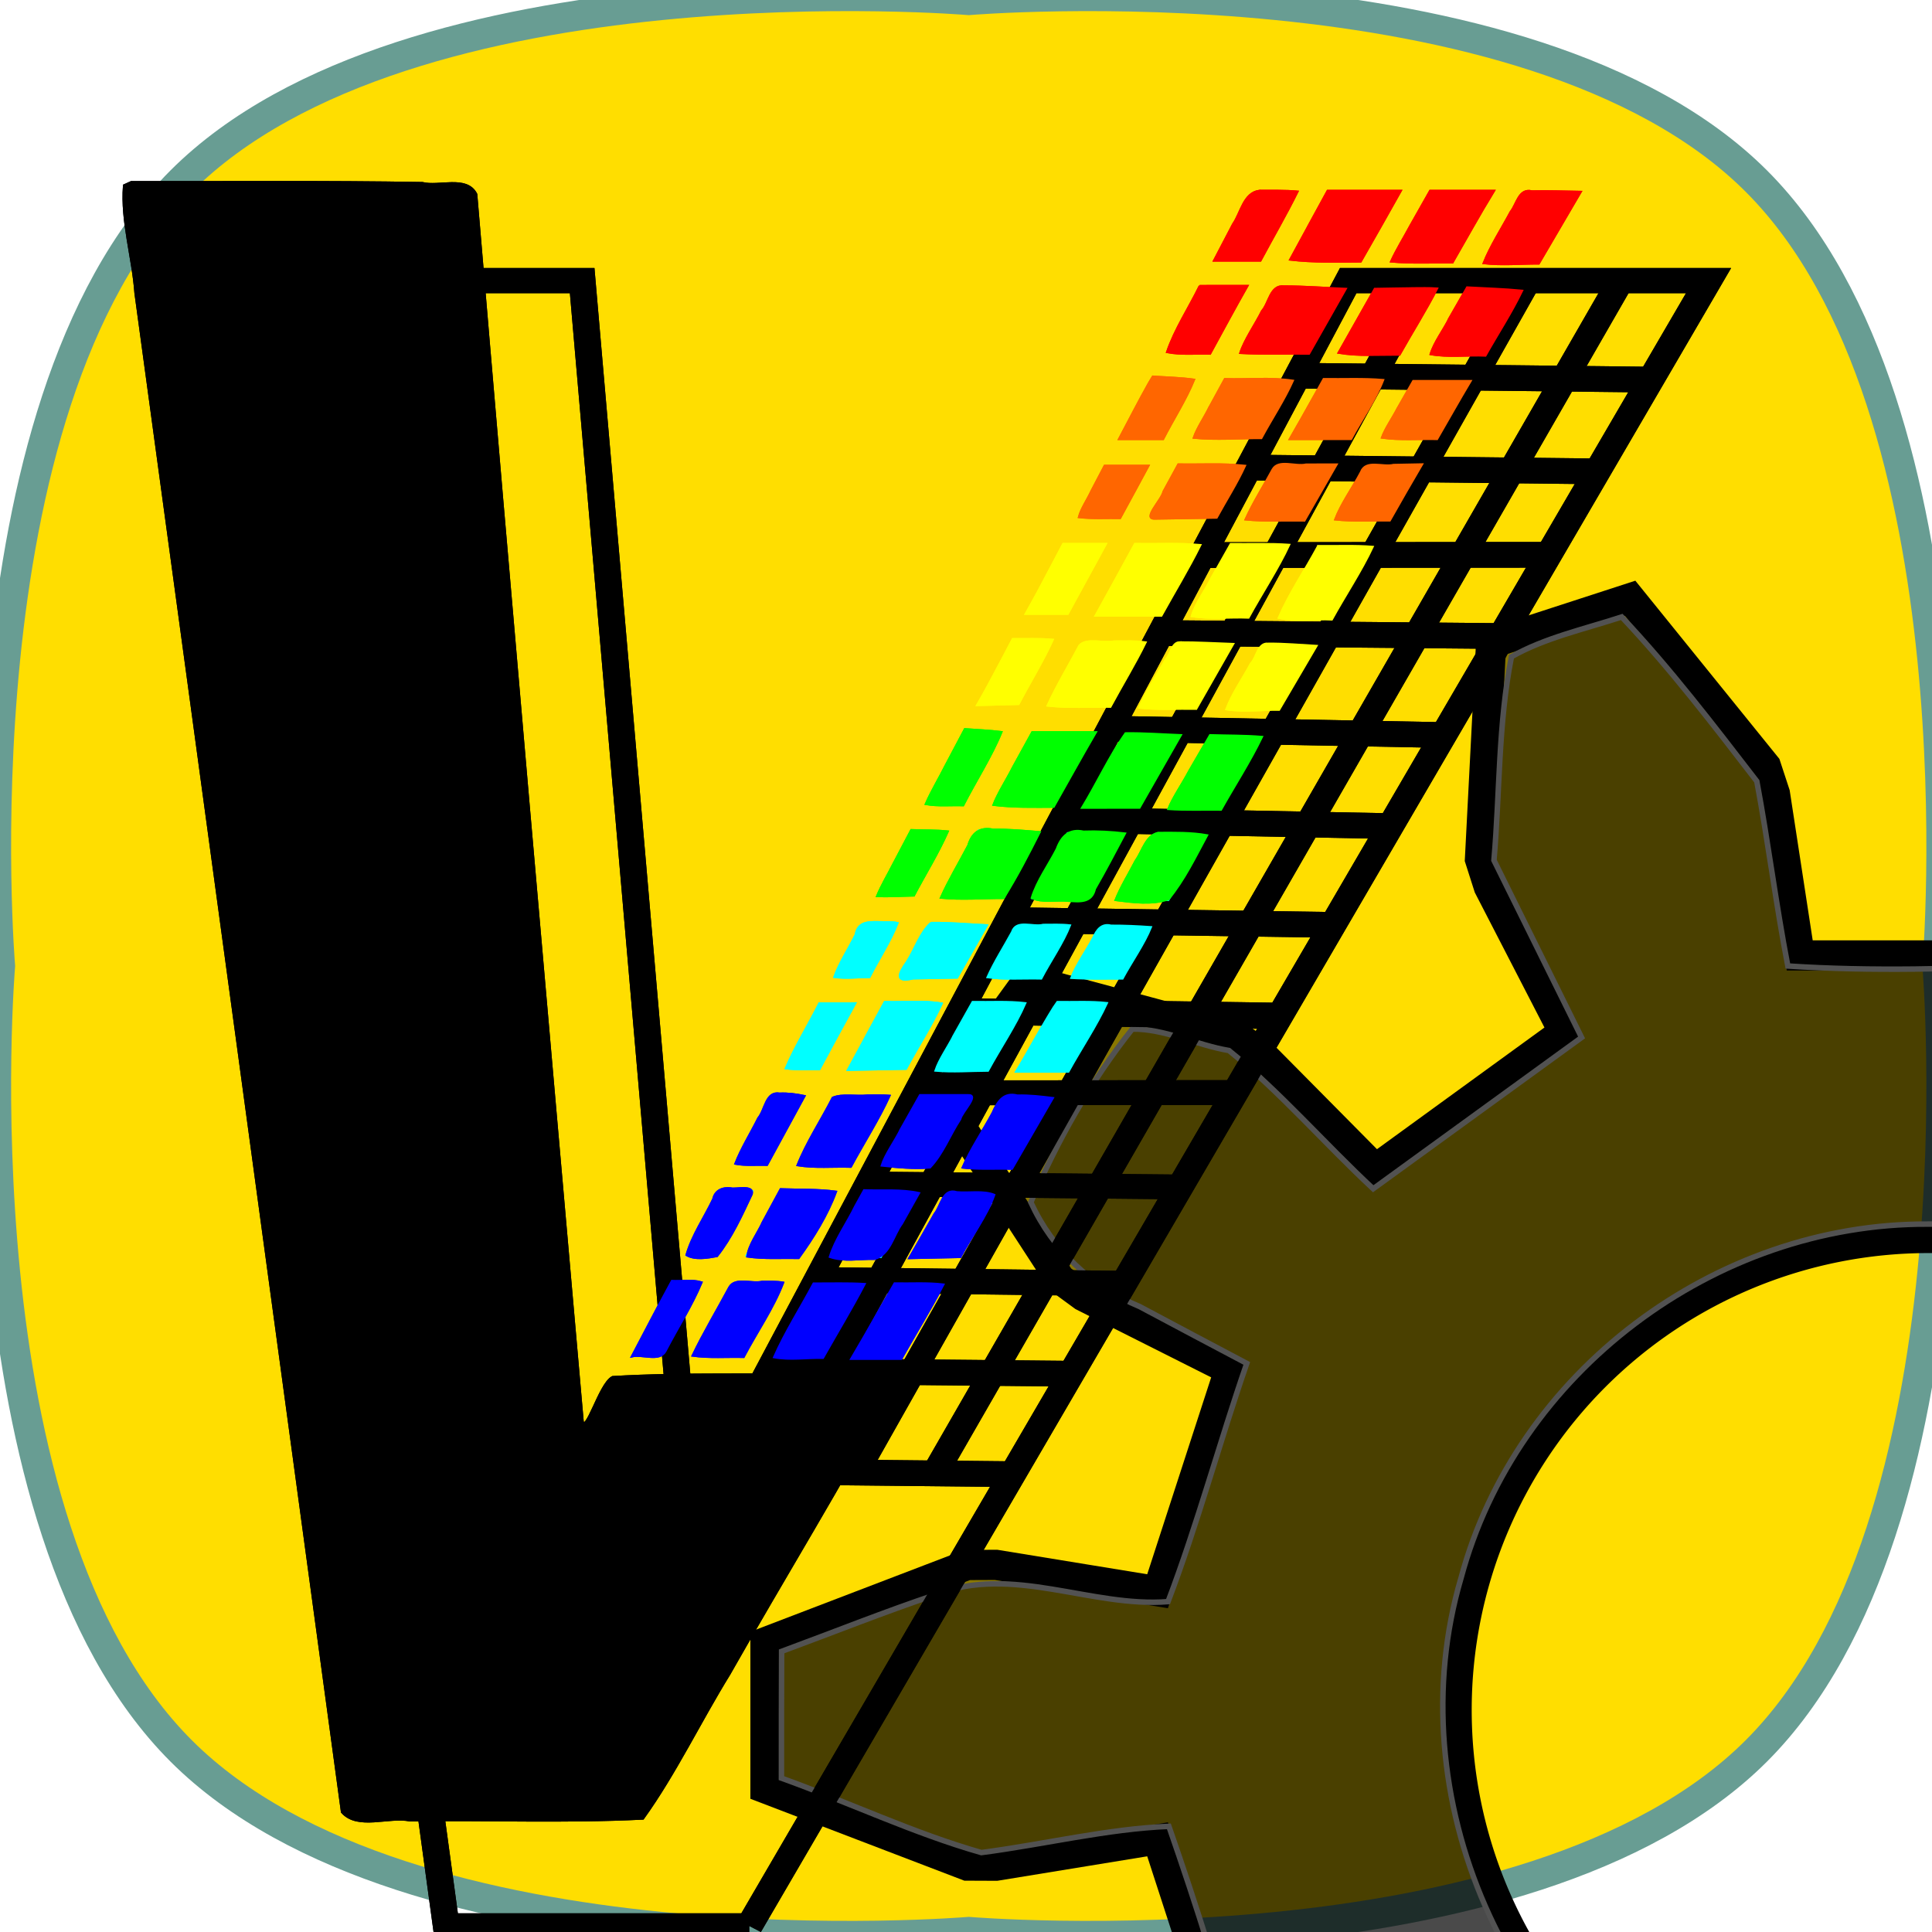<?xml version="1.0" encoding="UTF-8" standalone="no"?>
<!-- Created with Inkscape (http://www.inkscape.org/) -->

<svg
   xmlns:dc="http://purl.org/dc/elements/1.1/"
   xmlns:cc="http://creativecommons.org/ns#"
   xmlns:rdf="http://www.w3.org/1999/02/22-rdf-syntax-ns#"
   xmlns:svg="http://www.w3.org/2000/svg"
   xmlns="http://www.w3.org/2000/svg"
   xmlns:sodipodi="http://sodipodi.sourceforge.net/DTD/sodipodi-0.dtd"
   xmlns:inkscape="http://www.inkscape.org/namespaces/inkscape"
   width="64px"
   height="64px"
   id="svg2985"
   version="1.1"
   inkscape:version="0.48.5 r10040"
   sodipodi:docname="New document 2"
   inkscape:export-filename="/home/ricardo/test.png"
   inkscape:export-xdpi="90"
   inkscape:export-ydpi="90">
  <sodipodi:namedview
     id="base"
     pagecolor="#ffffff"
     bordercolor="#666666"
     borderopacity="1.0"
     inkscape:pageopacity="0.0"
     inkscape:pageshadow="2"
     inkscape:zoom="3.8890873"
     inkscape:cx="21.240097"
     inkscape:cy="11.986067"
     inkscape:current-layer="layer1"
     showgrid="true"
     inkscape:document-units="px"
     inkscape:grid-bbox="true"
     inkscape:window-width="1440"
     inkscape:window-height="837"
     inkscape:window-x="-2"
     inkscape:window-y="-3"
     inkscape:window-maximized="1"
     showguides="true"
     inkscape:guide-bbox="true">
    <sodipodi:guide
       orientation="0,1"
       position="33.636,10"
       id="guide4852" />
    <sodipodi:guide
       orientation="1,0"
       position="10,52"
       id="guide4854" />
    <sodipodi:guide
       orientation="1,0"
       position="54,44.182"
       id="guide4856" />
    <sodipodi:guide
       orientation="0,1"
       position="26.545,54"
       id="guide4858" />
    <sodipodi:guide
       orientation="1,0"
       position="0,-4.693"
       id="guide4860" />
    <sodipodi:guide
       orientation="1,0"
       position="64.182,43.636"
       id="guide4862" />
    <sodipodi:guide
       orientation="0,1"
       position="29.818,64"
       id="guide4864" />
    <sodipodi:guide
       orientation="0,1"
       position="36.182,0"
       id="guide4866" />
    <sodipodi:guide
       orientation="1,0"
       position="58.182,74.182"
       id="guide4868" />
    <sodipodi:guide
       orientation="1,0"
       position="6,78"
       id="guide4870" />
    <sodipodi:guide
       orientation="0,1"
       position="70.364,58"
       id="guide4872" />
    <sodipodi:guide
       orientation="0,1"
       position="80.545,6"
       id="guide4874" />
  </sodipodi:namedview>
  <defs
     id="defs2987">
    <filter
       style="color-interpolation-filters:sRGB;"
       inkscape:label="Drop Shadow"
       id="filter4536">
      <feFlood
         flood-opacity="0.5"
         flood-color="rgb(0,0,0)"
         result="flood"
         id="feFlood4538" />
      <feComposite
         in="flood"
         in2="SourceGraphic"
         operator="in"
         result="composite1"
         id="feComposite4540" />
      <feGaussianBlur
         in="composite"
         stdDeviation="2"
         result="blur"
         id="feGaussianBlur4542" />
      <feOffset
         dx="4"
         dy="4"
         result="offset"
         id="feOffset4544" />
      <feComposite
         in="SourceGraphic"
         in2="offset"
         operator="over"
         result="composite2"
         id="feComposite4546" />
    </filter>
    <filter
       color-interpolation-filters="sRGB"
       inkscape:label="Drop Shadow"
       id="filter4536-0">
      <feFlood
         flood-opacity="0.5"
         flood-color="rgb(0,0,0)"
         result="flood"
         id="feFlood4538-3" />
      <feComposite
         in="flood"
         in2="SourceGraphic"
         operator="in"
         result="composite1"
         id="feComposite4540-8" />
      <feGaussianBlur
         stdDeviation="2"
         result="blur"
         id="feGaussianBlur4542-6" />
      <feOffset
         dx="4"
         dy="4"
         result="offset"
         id="feOffset4544-1" />
      <feComposite
         in="SourceGraphic"
         in2="offset"
         operator="over"
         result="composite2"
         id="feComposite4546-3" />
    </filter>
  </defs>
  <g
     inkscape:groupmode="layer"
     id="layer3"
     inkscape:label="Fondo"
     style="display:inline">
    <path
       style="fill:#ffde00;fill-opacity:1;stroke:#689d93;stroke-opacity:1"
       d="m 6,6 c 7.553,-7.553 26.091,-6 26.091,-6 0,0 18.538,-1.553 26.091,6 7.553,7.553 6,26 6,26 0,0 1.553,18.447 -6,26 -7.553,7.553 -26.091,6 -26.091,6 C 32.091,64 13.553,65.553 6,58 -1.553,50.447 0,32 0,32 0,32 -1.553,13.553 6,6 z"
       id="rect4898"
       inkscape:connector-curvature="0"
       sodipodi:nodetypes="zczczczcz"
       clip-path="none" />
  </g>
  <g
     id="layer1"
     inkscape:label="Engranaje"
     inkscape:groupmode="layer"
     style="display:inline">
    <g
       transform="translate(-4.043,3.308)"
       id="g4922">
      <g
         id="g4924"
         style="filter:url(#filter4536)"
         transform="matrix(0.868,0,0,0.851,1.453,2.458)">
        <g
           id="g4926"
           style="font-size:89.465px;font-style:italic;font-variant:normal;font-weight:bold;font-stretch:normal;line-height:125%;letter-spacing:0px;word-spacing:0px;fill:#000000;fill-opacity:1;stroke:none;display:inline;font-family:Nimbus Sans L;-inkscape-font-specification:Nimbus Sans L Bold Italic"
           transform="scale(1.018,0.982)">
          <path
             id="path4928"
             style="fill:none;stroke:#000000;stroke-opacity:1"
             d="M 27.089,65.37 63.054,0.15 l -13.509,0 L 24.853,49.266 20.827,0.15 l -13.509,0 8.41,65.22 11.362,0"
             inkscape:connector-curvature="0" />
        </g>
        <path
           sodipodi:nodetypes="cc"
           inkscape:connector-curvature="0"
           id="path4930"
           d="M 28.636,46.364 53.455,0"
           style="fill:none;stroke:#000000;stroke-width:1px;stroke-linecap:butt;stroke-linejoin:miter;stroke-opacity:1" />
        <path
           sodipodi:nodetypes="cc"
           inkscape:connector-curvature="0"
           id="path4932"
           d="M 31.636,46.545 57.273,0.182"
           style="fill:none;stroke:#000000;stroke-width:1px;stroke-linecap:butt;stroke-linejoin:miter;stroke-opacity:1;display:inline" />
        <path
           sodipodi:nodetypes="cc"
           inkscape:connector-curvature="0"
           id="path4934"
           d="M 34.727,46.455 60.818,0.182"
           style="fill:none;stroke:#000000;stroke-width:1px;stroke-linecap:butt;stroke-linejoin:miter;stroke-opacity:1;display:inline" />
        <path
           sodipodi:nodetypes="cc"
           inkscape:connector-curvature="0"
           id="path4936"
           d="M 48.514,3.85 61.864,4"
           style="fill:none;stroke:#000000;stroke-width:1px;stroke-linecap:butt;stroke-linejoin:miter;stroke-opacity:1" />
        <path
           sodipodi:nodetypes="cc"
           inkscape:connector-curvature="0"
           id="path4938"
           d="m 44.716,10.832 13.414,-0.011"
           style="fill:none;stroke:#000000;stroke-width:1px;stroke-linecap:butt;stroke-linejoin:miter;stroke-opacity:1;display:inline" />
        <path
           sodipodi:nodetypes="cc"
           inkscape:connector-curvature="0"
           id="path4940"
           d="m 43.091,13.864 13.029,0.118"
           style="fill:none;stroke:#000000;stroke-width:1px;stroke-linecap:butt;stroke-linejoin:miter;stroke-opacity:1;display:inline" />
        <path
           sodipodi:nodetypes="cc"
           inkscape:connector-curvature="0"
           id="path4942"
           d="m 41.455,17.591 12.579,0.246"
           style="fill:none;stroke:#000000;stroke-width:1px;stroke-linecap:butt;stroke-linejoin:miter;stroke-opacity:1;display:inline" />
        <path
           sodipodi:nodetypes="cc"
           inkscape:connector-curvature="0"
           id="path4944"
           d="m 39.636,21.136 12.386,0.246"
           style="fill:none;stroke:#000000;stroke-width:1px;stroke-linecap:butt;stroke-linejoin:miter;stroke-opacity:1;display:inline" />
        <path
           inkscape:connector-curvature="0"
           id="path4946"
           d="m 37.818,25.045 12,0.182"
           style="fill:none;stroke:#000000;stroke-width:1px;stroke-linecap:butt;stroke-linejoin:miter;stroke-opacity:1;display:inline" />
        <path
           inkscape:connector-curvature="0"
           id="path4948"
           d="M 35.402,28.591 48,28.773"
           style="fill:none;stroke:#000000;stroke-width:1.025px;stroke-linecap:butt;stroke-linejoin:miter;stroke-opacity:1;display:inline" />
        <path
           sodipodi:nodetypes="cc"
           inkscape:connector-curvature="0"
           id="path4950"
           d="m 33.676,31.765 12.553,-0.011"
           style="fill:none;stroke:#000000;stroke-width:0.967px;stroke-linecap:butt;stroke-linejoin:miter;stroke-opacity:1;display:inline" />
        <path
           sodipodi:nodetypes="cc"
           inkscape:connector-curvature="0"
           id="path4952"
           d="m 32.049,35.311 12.043,0.118"
           style="fill:none;stroke:#000000;stroke-width:0.961px;stroke-linecap:butt;stroke-linejoin:miter;stroke-opacity:1;display:inline" />
        <path
           sodipodi:nodetypes="cc"
           inkscape:connector-curvature="0"
           id="path4954"
           d="M 30.034,39.038 41.859,39.188"
           style="fill:none;stroke:#000000;stroke-width:0.985px;stroke-linecap:butt;stroke-linejoin:miter;stroke-opacity:1;display:inline" />
        <path
           sodipodi:nodetypes="cc"
           inkscape:connector-curvature="0"
           id="path4956"
           d="M 28.216,42.583 40.055,42.701"
           style="fill:none;stroke:#000000;stroke-width:1px;stroke-linecap:butt;stroke-linejoin:miter;stroke-opacity:1;display:inline" />
        <path
           sodipodi:nodetypes="cc"
           inkscape:connector-curvature="0"
           id="path4958"
           d="m 26.398,46.492 11.261,0.118"
           style="fill:none;stroke:#000000;stroke-width:1px;stroke-linecap:butt;stroke-linejoin:miter;stroke-opacity:1;display:inline" />
        <path
           sodipodi:nodetypes="cc"
           inkscape:connector-curvature="0"
           id="path4960"
           d="M 46.39,7.421 59.74,7.571"
           style="fill:none;stroke:#000000;stroke-width:1px;stroke-linecap:butt;stroke-linejoin:miter;stroke-opacity:1;display:inline" />
      </g>
      <g
         id="g4962">
        <path
           inkscape:connector-curvature="0"
           id="path4964"
           d="m 8.179,2.853 c -0.091,1.158 0.294,2.365 0.38,3.542 2.287,16.769 4.561,33.54 6.84,50.311 0.508,0.567 1.516,0.117 2.226,0.26 2.563,-0.038 5.158,0.067 7.702,-0.06 1.059,-1.477 1.882,-3.201 2.851,-4.772 1.815,-3.203 3.766,-6.363 5.494,-9.594 -0.301,-0.679 -1.436,-0.151 -2.078,-0.308 -2.414,0.056 -4.858,-0.033 -7.252,0.107 -0.426,0.233 -0.857,1.921 -1.026,1.45 C 22.126,30.241 20.929,16.681 19.79,3.134 19.49,2.543 18.586,2.924 18.031,2.785 14.821,2.729 11.61,2.761 8.4,2.753 l -0.117,0.053 -0.104,0.047 z"
           style="fill:#000000;stroke:#000000;stroke-width:0.129;stroke-opacity:1" />
        <path
           inkscape:connector-curvature="0"
           id="path4966"
           d="m 26.299,39.121 c -0.453,0.829 -0.885,1.67 -1.326,2.505 0.356,-0.083 0.917,0.183 1.113,-0.169 0.393,-0.76 0.877,-1.509 1.199,-2.286 -0.313,-0.094 -0.663,-0.034 -0.986,-0.05 z"
           style="fill:#0000ff;fill-opacity:1;stroke:#0000ff;stroke-width:0.064;stroke-opacity:1" />
        <path
           inkscape:connector-curvature="0"
           id="path4968"
           d="m 29.291,39.15 c -0.35,0.082 -0.9,-0.159 -1.091,0.189 -0.403,0.753 -0.852,1.499 -1.217,2.262 0.559,0.078 1.131,0.03 1.695,0.044 0.429,-0.818 0.989,-1.619 1.31,-2.465 -0.228,-0.04 -0.466,-0.03 -0.697,-0.03 z"
           style="fill:#0000ff;fill-opacity:1;stroke:#0000ff;stroke-width:0.064;stroke-opacity:1" />
        <path
           inkscape:connector-curvature="0"
           id="path4970"
           d="m 30.992,39.206 c -0.433,0.815 -0.944,1.612 -1.312,2.449 0.531,0.101 1.087,0.009 1.627,0.022 0.46,-0.816 0.953,-1.628 1.384,-2.453 -0.565,-0.036 -1.133,-0.014 -1.699,-0.018 z"
           style="fill:#0000ff;fill-opacity:1;stroke:#0000ff;stroke-width:0.064;stroke-opacity:1" />
        <path
           inkscape:connector-curvature="0"
           id="path4972"
           d="m 33.097,40.215 c -0.287,0.499 -0.57,1 -0.864,1.495 0.555,0 1.11,0 1.665,0 0.462,-0.82 0.976,-1.654 1.402,-2.469 -0.539,-0.066 -1.084,-0.027 -1.625,-0.038 -0.193,0.337 -0.386,0.675 -0.579,1.012 z"
           style="fill:#0000ff;fill-opacity:1;stroke:#0000ff;stroke-width:0.064;stroke-opacity:1" />
        <path
           inkscape:connector-curvature="0"
           id="path4974"
           d="m 27.336,37.168 c -0.175,0.364 -0.414,0.736 -0.544,1.101 0.334,0.026 0.759,0.096 1.041,-0.022 0.368,-0.697 0.806,-1.4 1.124,-2.099 -0.352,-0.054 -0.712,-0.02 -1.067,-0.03 -0.185,0.35 -0.37,0.7 -0.554,1.051 z"
           style="fill:#00ffff;fill-opacity:1;stroke:#00ffff;stroke-width:0.064;stroke-opacity:1" />
        <path
           inkscape:connector-curvature="0"
           id="path4976"
           d="m 29.371,37.186 c -0.197,0.362 -0.394,0.723 -0.591,1.085 0.559,-0.002 1.14,0.114 1.689,0.04 0.515,-0.628 0.86,-1.392 1.243,-2.105 -0.581,-0.061 -1.167,-0.071 -1.75,-0.106 -0.198,0.362 -0.395,0.725 -0.593,1.087 z"
           style="fill:#00ffff;fill-opacity:1;stroke:#00ffff;stroke-width:0.064;stroke-opacity:1" />
        <path
           inkscape:connector-curvature="0"
           id="path4978"
           d="m 32.159,37.162 c -0.182,0.387 -0.487,0.761 -0.591,1.163 0.541,0.083 1.106,-0.003 1.655,0.01 0.387,-0.7 0.841,-1.391 1.183,-2.099 -0.553,-0.11 -1.135,-0.029 -1.699,-0.054 -0.183,0.327 -0.366,0.654 -0.548,0.98 z"
           style="fill:#00ffff;fill-opacity:1;stroke:#00ffff;stroke-width:0.064;stroke-opacity:1" />
        <path
           inkscape:connector-curvature="0"
           id="path4980"
           d="m 34.909,37.065 c -0.248,0.436 -0.497,0.872 -0.749,1.306 0.566,-0.012 1.132,-0.024 1.697,-0.036 0.363,-0.691 0.867,-1.33 1.127,-2.063 -0.365,-0.15 -0.841,-0.053 -1.243,-0.089 -0.474,-0.149 -0.514,0.451 -0.743,0.725 -0.03,0.052 -0.059,0.104 -0.089,0.157 z"
           style="fill:#0000ff;fill-opacity:1;stroke:#0000ff;stroke-width:0.064;stroke-opacity:1" />
        <path
           inkscape:connector-curvature="0"
           id="path4982"
           d="m 32.374,36.643 c -0.272,0.563 -0.664,1.096 -0.846,1.687 0.459,0.165 1.003,0.052 1.491,0.066 0.513,-0.14 0.617,-0.786 0.904,-1.169 0.189,-0.338 0.379,-0.677 0.569,-1.015 -0.598,-0.132 -1.22,-0.071 -1.828,-0.094 -0.096,0.175 -0.193,0.35 -0.289,0.524 z"
           style="fill:#0000ff;fill-opacity:1;stroke:#0000ff;stroke-width:0.064;stroke-opacity:1" />
        <path
           inkscape:connector-curvature="0"
           id="path4984"
           d="m 29.311,37.176 c -0.169,0.374 -0.458,0.737 -0.516,1.141 0.563,0.081 1.138,0.039 1.705,0.05 0.49,-0.679 0.954,-1.422 1.239,-2.2 -0.608,-0.082 -1.226,-0.058 -1.838,-0.082 -0.197,0.364 -0.394,0.727 -0.591,1.091 z"
           style="fill:#0000ff;fill-opacity:1;stroke:#0000ff;stroke-width:0.064;stroke-opacity:1" />
        <path
           inkscape:connector-curvature="0"
           id="path4986"
           d="m 28.252,36.055 c -0.27,-0.034 -0.52,0.068 -0.583,0.356 -0.292,0.616 -0.701,1.201 -0.887,1.856 0.281,0.168 0.696,0.094 1.014,0.036 0.487,-0.611 0.82,-1.352 1.153,-2.059 0.073,-0.319 -0.562,-0.14 -0.697,-0.189 z"
           style="fill:#0000ff;fill-opacity:1;stroke:#0000ff;stroke-width:0.064;stroke-opacity:1" />
        <path
           inkscape:connector-curvature="0"
           id="path4988"
           d="m 29.869,32.917 c -0.463,-0.08 -0.475,0.538 -0.708,0.814 -0.249,0.501 -0.566,1.005 -0.761,1.512 0.346,0.066 0.702,0.027 1.053,0.038 0.414,-0.761 0.828,-1.522 1.243,-2.282 -0.272,-0.058 -0.549,-0.095 -0.828,-0.082 z"
           style="fill:#0000ff;fill-opacity:1;stroke:#0000ff;stroke-width:0.064;stroke-opacity:1" />
        <path
           inkscape:connector-curvature="0"
           id="path4990"
           d="m 32.782,32.979 c -0.373,0.042 -0.839,-0.061 -1.156,0.076 -0.379,0.743 -0.868,1.483 -1.166,2.238 0.581,0.095 1.18,0.034 1.768,0.052 0.418,-0.779 0.938,-1.588 1.284,-2.356 -0.242,-0.019 -0.486,-0.011 -0.729,-0.01 z"
           style="fill:#0000ff;fill-opacity:1;stroke:#0000ff;stroke-width:0.064;stroke-opacity:1" />
        <path
           inkscape:connector-curvature="0"
           id="path4992"
           d="m 33.879,34.102 c -0.192,0.393 -0.517,0.826 -0.633,1.203 0.528,0.055 1.082,0.108 1.605,0.064 0.432,-0.453 0.661,-1.081 1.006,-1.604 0.052,-0.239 0.659,-0.818 0.249,-0.798 -0.53,0 -1.059,0 -1.589,0 -0.213,0.378 -0.426,0.757 -0.639,1.135 z"
           style="fill:#0000ff;fill-opacity:1;stroke:#0000ff;stroke-width:0.064;stroke-opacity:1" />
        <path
           inkscape:connector-curvature="0"
           id="path4994"
           d="m 37.744,32.979 c -0.459,-0.116 -0.659,0.201 -0.82,0.577 -0.322,0.6 -0.743,1.213 -0.995,1.815 0.544,0.065 1.094,0.028 1.641,0.038 0.451,-0.783 0.903,-1.565 1.356,-2.346 -0.392,-0.049 -0.785,-0.094 -1.181,-0.084 z"
           style="fill:#0000ff;fill-opacity:1;stroke:#0000ff;stroke-width:0.064;stroke-opacity:1" />
        <path
           inkscape:connector-curvature="0"
           id="path4996"
           d="m 33.312,27.239 c -0.391,0.002 -0.84,-0.081 -0.925,0.417 -0.228,0.462 -0.538,0.933 -0.706,1.399 0.385,0.059 0.777,0.004 1.165,0.004 0.301,-0.594 0.696,-1.187 0.93,-1.79 -0.149,-0.037 -0.311,-0.029 -0.464,-0.03 z"
           style="fill:#00ffff;fill-opacity:1;stroke:#00ffff;stroke-width:0.064;stroke-opacity:1" />
        <path
           inkscape:connector-curvature="0"
           id="path4998"
           d="m 34.885,27.264 c -0.371,0.326 -0.53,0.876 -0.803,1.295 -0.278,0.393 -0.408,0.693 0.208,0.546 0.486,-0.009 0.972,-0.018 1.458,-0.027 0.331,-0.578 0.661,-1.157 0.99,-1.736 -0.618,-0.029 -1.235,-0.09 -1.854,-0.078 z"
           style="fill:#00ffff;fill-opacity:1;stroke:#00ffff;stroke-width:0.064;stroke-opacity:1" />
        <path
           inkscape:connector-curvature="0"
           id="path5000"
           d="m 38.601,27.324 c -0.339,0.091 -0.898,-0.188 -1.035,0.242 -0.27,0.497 -0.589,0.992 -0.815,1.5 0.59,0.078 1.191,0.03 1.786,0.044 0.305,-0.584 0.727,-1.183 0.954,-1.766 -0.295,-0.035 -0.594,-0.019 -0.89,-0.02 z"
           style="fill:#00ffff;fill-opacity:1;stroke:#00ffff;stroke-width:0.064;stroke-opacity:1" />
        <path
           inkscape:connector-curvature="0"
           id="path5002"
           d="m 40.847,27.352 c -0.309,-0.08 -0.48,0.141 -0.583,0.397 -0.235,0.44 -0.57,0.908 -0.737,1.341 0.567,0.034 1.136,0.015 1.703,0.02 0.302,-0.561 0.724,-1.153 0.944,-1.708 -0.442,-0.031 -0.885,-0.052 -1.328,-0.05 z"
           style="fill:#00ffff;fill-opacity:1;stroke:#00ffff;stroke-width:0.064;stroke-opacity:1" />
        <path
           inkscape:connector-curvature="0"
           id="path5004"
           d="m 42.472,24.305 c -0.418,0.002 -0.48,0.563 -0.711,0.82 -0.225,0.449 -0.559,0.912 -0.677,1.378 0.553,0.039 1.109,0.006 1.663,0.004 0.412,-0.707 0.825,-1.414 1.237,-2.121 -0.504,-0.026 -1.008,-0.083 -1.513,-0.08 z"
           style="fill:#00ffff;fill-opacity:1;stroke:#00ffff;stroke-width:0.064;stroke-opacity:1" />
        <path
           inkscape:connector-curvature="0"
           id="path5006"
           d="m 38.818,25.344 c -0.18,0.361 -0.46,0.749 -0.577,1.101 0.603,0.05 1.21,0.022 1.814,0.03 0.393,-0.714 0.832,-1.418 1.185,-2.145 -0.606,-0.069 -1.219,-0.029 -1.828,-0.04 -0.198,0.352 -0.396,0.703 -0.595,1.055 z"
           style="fill:#00ffff;fill-opacity:1;stroke:#00ffff;stroke-width:0.064;stroke-opacity:1" />
        <path
           inkscape:connector-curvature="0"
           id="path5008"
           d="m 36.109,24.843 c -0.285,0.524 -0.57,1.047 -0.856,1.571 0.675,-0.012 1.35,-0.024 2.025,-0.036 0.363,-0.689 0.836,-1.363 1.103,-2.079 -0.639,-0.076 -1.284,-0.062 -1.926,-0.088 -0.115,0.211 -0.23,0.422 -0.346,0.633 z"
           style="fill:#00ffff;fill-opacity:1;stroke:#00ffff;stroke-width:0.064;stroke-opacity:1" />
        <path
           inkscape:connector-curvature="0"
           id="path5010"
           d="m 45.765,3.009 c -0.529,0.069 -0.615,0.736 -0.875,1.106 -0.21,0.404 -0.422,0.807 -0.633,1.211 0.514,0 1.027,0 1.541,0 0.407,-0.761 0.851,-1.523 1.229,-2.288 -0.418,-0.04 -0.842,-0.024 -1.262,-0.028 z"
           style="fill:#ff0000;fill-opacity:1;stroke:#ff0000;stroke-width:0.064;stroke-opacity:1" />
        <path
           inkscape:connector-curvature="0"
           id="path5012"
           d="m 47.4,4.152 c -0.207,0.38 -0.414,0.761 -0.621,1.141 0.777,0.092 1.56,0.069 2.34,0.064 0.446,-0.781 0.892,-1.561 1.33,-2.346 -0.809,0 -1.618,0 -2.427,0 -0.208,0.38 -0.415,0.761 -0.623,1.141 z"
           style="fill:#ff0000;fill-opacity:1;stroke:#ff0000;stroke-width:0.064;stroke-opacity:1" />
        <path
           inkscape:connector-curvature="0"
           id="path5014"
           d="m 50.765,4.163 c -0.212,0.396 -0.462,0.794 -0.643,1.193 0.676,0.062 1.358,0.023 2.037,0.034 0.458,-0.793 0.899,-1.597 1.378,-2.378 -0.707,0 -1.414,0 -2.121,0 -0.217,0.384 -0.434,0.767 -0.651,1.151 z"
           style="fill:#ff0000;fill-opacity:1;stroke:#ff0000;stroke-width:0.064;stroke-opacity:1" />
        <path
           inkscape:connector-curvature="0"
           id="path5016"
           d="m 54.791,3.028 c -0.437,-0.108 -0.5,0.425 -0.705,0.679 -0.301,0.562 -0.668,1.125 -0.898,1.704 0.606,0.07 1.221,0.011 1.83,0.012 0.465,-0.792 0.929,-1.585 1.392,-2.378 -0.54,-0.008 -1.079,-0.03 -1.619,-0.016 z"
           style="fill:#ff0000;fill-opacity:1;stroke:#ff0000;stroke-width:0.064;stroke-opacity:1" />
        <path
           inkscape:connector-curvature="0"
           id="path5018"
           d="m 43.784,6.163 c -0.356,0.729 -0.826,1.436 -1.083,2.194 0.468,0.092 0.953,0.039 1.428,0.054 0.411,-0.751 0.816,-1.506 1.239,-2.25 -0.528,-3.91e-4 -1.057,2.759e-4 -1.585,0.002 z"
           style="fill:#ff0000;fill-opacity:1;stroke:#ff0000;stroke-width:0.064;stroke-opacity:1" />
        <path
           inkscape:connector-curvature="0"
           id="path5020"
           d="m 46.577,6.177 c -0.457,-0.054 -0.492,0.553 -0.728,0.815 -0.227,0.454 -0.583,0.956 -0.722,1.394 0.76,0.041 1.521,0.017 2.282,0.024 C 47.815,7.694 48.222,6.976 48.628,6.258 47.944,6.232 47.261,6.176 46.577,6.177 z"
           style="fill:#ff0000;fill-opacity:1;stroke:#ff0000;stroke-width:0.064;stroke-opacity:1" />
        <path
           inkscape:connector-curvature="0"
           id="path5022"
           d="m 50.829,6.238 c -0.416,0.004 -0.832,0.014 -1.247,0.02 -0.399,0.708 -0.799,1.415 -1.199,2.121 0.667,0.112 1.348,0.061 2.021,0.064 0.411,-0.732 0.87,-1.459 1.249,-2.196 -0.274,-0.021 -0.549,-0.01 -0.824,-0.01 z"
           style="fill:#ff0000;fill-opacity:1;stroke:#ff0000;stroke-width:0.064;stroke-opacity:1" />
        <path
           inkscape:connector-curvature="0"
           id="path5024"
           d="m 42.101,9.381 c -0.344,0.612 -0.663,1.238 -0.992,1.858 0.488,0 0.976,0 1.464,0 0.335,-0.655 0.755,-1.301 1.027,-1.971 -0.453,-0.064 -0.912,-0.072 -1.368,-0.104 -0.044,0.072 -0.087,0.145 -0.131,0.217 z"
           style="fill:#ff6600;fill-opacity:1;stroke:#ff6600;stroke-width:0.064;stroke-opacity:1" />
        <path
           inkscape:connector-curvature="0"
           id="path5026"
           d="m 44.104,10.185 c -0.161,0.332 -0.411,0.688 -0.518,1.01 0.744,0.072 1.495,0.009 2.242,0.012 0.341,-0.634 0.761,-1.265 1.047,-1.906 -0.742,-0.112 -1.507,-0.028 -2.258,-0.054 -0.171,0.313 -0.342,0.625 -0.512,0.938 z"
           style="fill:#ff6600;fill-opacity:1;stroke:#ff6600;stroke-width:0.064;stroke-opacity:1" />
        <path
           inkscape:connector-curvature="0"
           id="path5028"
           d="m 47.557,9.841 c -0.261,0.468 -0.523,0.935 -0.791,1.398 0.678,0 1.357,0 2.035,0 0.348,-0.65 0.804,-1.287 1.065,-1.961 -0.657,-0.056 -1.318,-0.023 -1.977,-0.032 -0.11,0.198 -0.221,0.396 -0.331,0.595 z"
           style="fill:#ff6600;fill-opacity:1;stroke:#ff6600;stroke-width:0.064;stroke-opacity:1" />
        <path
           inkscape:connector-curvature="0"
           id="path5030"
           d="m 50.341,10.215 c -0.164,0.321 -0.408,0.661 -0.522,0.976 0.604,0.087 1.221,0.032 1.83,0.048 0.372,-0.643 0.735,-1.291 1.115,-1.928 -0.636,0 -1.272,0 -1.908,0 -0.171,0.301 -0.343,0.603 -0.514,0.904 z"
           style="fill:#ff6600;fill-opacity:1;stroke:#ff6600;stroke-width:0.064;stroke-opacity:1" />
        <path
           inkscape:connector-curvature="0"
           id="path5032"
           d="m 50.206,12.089 c -0.355,0.089 -0.924,-0.183 -1.081,0.241 -0.272,0.518 -0.66,1.054 -0.854,1.571 0.601,0.065 1.208,0.025 1.812,0.036 0.354,-0.624 0.709,-1.248 1.073,-1.866 -0.317,0.006 -0.633,0.012 -0.95,0.018 z"
           style="fill:#ff6600;fill-opacity:1;stroke:#ff6600;stroke-width:0.064;stroke-opacity:1" />
        <path
           inkscape:connector-curvature="0"
           id="path5034"
           d="m 47.308,12.077 c -0.355,0.083 -0.914,-0.184 -1.111,0.168 -0.295,0.55 -0.643,1.095 -0.896,1.656 0.648,0.065 1.303,0.027 1.955,0.038 0.356,-0.621 0.713,-1.243 1.069,-1.864 -0.339,6.7e-4 -0.678,0.001 -1.016,0.002 z"
           style="fill:#ff6600;fill-opacity:1;stroke:#ff6600;stroke-width:0.064;stroke-opacity:1" />
        <path
           inkscape:connector-curvature="0"
           id="path5036"
           d="m 42.583,12.977 c -0.056,0.273 -0.699,0.899 -0.299,0.897 0.688,-0.009 1.375,-0.02 2.063,-0.031 0.312,-0.572 0.676,-1.14 0.942,-1.724 -0.734,-0.078 -1.476,-0.03 -2.214,-0.044 -0.164,0.301 -0.328,0.601 -0.492,0.902 z"
           style="fill:#ff6600;fill-opacity:1;stroke:#ff6600;stroke-width:0.064;stroke-opacity:1" />
        <path
           inkscape:connector-curvature="0"
           id="path5038"
           d="m 38.83,15.53 c -0.261,0.503 -0.53,1.001 -0.81,1.495 0.465,0 0.929,0 1.394,0 0.42,-0.772 0.843,-1.542 1.264,-2.314 -0.472,0 -0.944,0 -1.416,0 -0.144,0.273 -0.288,0.546 -0.432,0.82 z"
           style="fill:#ffff00;fill-opacity:1;stroke:#ffff00;stroke-width:0.064;stroke-opacity:1" />
        <path
           inkscape:connector-curvature="0"
           id="path5040"
           d="m 41.209,15.498 c -0.291,0.531 -0.581,1.062 -0.876,1.591 0.728,0 1.456,0 2.184,0 0.43,-0.779 0.904,-1.556 1.294,-2.344 -0.721,-0.062 -1.448,-0.022 -2.172,-0.034 -0.143,0.262 -0.287,0.525 -0.43,0.787 z"
           style="fill:#ffff00;fill-opacity:1;stroke:#ffff00;stroke-width:0.064;stroke-opacity:1" />
        <path
           inkscape:connector-curvature="0"
           id="path5042"
           d="m 44.17,15.848 c -0.203,0.414 -0.525,0.832 -0.649,1.254 0.616,0.106 1.257,0.027 1.882,0.052 0.437,-0.8 0.985,-1.627 1.35,-2.417 -0.646,-0.045 -1.295,-0.019 -1.943,-0.026 -0.214,0.379 -0.427,0.758 -0.641,1.137 z"
           style="fill:#ffff00;fill-opacity:1;stroke:#ffff00;stroke-width:0.064;stroke-opacity:1" />
        <path
           inkscape:connector-curvature="0"
           id="path5044"
           d="m 47.705,14.779 c -0.426,0.793 -0.946,1.562 -1.302,2.378 0.567,0.126 1.177,0.029 1.76,0.06 0.44,-0.799 0.986,-1.619 1.356,-2.413 -0.603,-0.05 -1.21,-0.019 -1.814,-0.026 z"
           style="fill:#ffff00;fill-opacity:1;stroke:#ffff00;stroke-width:0.064;stroke-opacity:1" />
        <path
           inkscape:connector-curvature="0"
           id="path5046"
           d="m 46.048,18.011 c -0.345,-0.029 -0.369,0.467 -0.567,0.66 -0.268,0.5 -0.625,1.006 -0.815,1.518 0.575,0.092 1.168,0.008 1.75,0.018 0.414,-0.708 0.828,-1.415 1.243,-2.121 -0.537,-0.029 -1.073,-0.081 -1.611,-0.074 z"
           style="fill:#ffff00;fill-opacity:1;stroke:#ffff00;stroke-width:0.064;stroke-opacity:1" />
        <path
           inkscape:connector-curvature="0"
           id="path5048"
           d="m 43.109,17.967 c -0.256,0.012 -0.287,0.414 -0.451,0.571 -0.287,0.525 -0.659,1.068 -0.873,1.597 0.625,0.07 1.258,0.028 1.886,0.04 0.41,-0.717 0.819,-1.435 1.227,-2.153 -0.596,-0.02 -1.193,-0.057 -1.79,-0.054 z"
           style="fill:#ffff00;fill-opacity:1;stroke:#ffff00;stroke-width:0.064;stroke-opacity:1" />
        <path
           inkscape:connector-curvature="0"
           id="path5050"
           d="m 40.946,17.939 c -0.363,0.073 -0.889,-0.124 -1.142,0.131 -0.351,0.664 -0.749,1.321 -1.059,1.996 0.69,0.078 1.389,0.027 2.083,0.042 0.382,-0.711 0.825,-1.431 1.169,-2.139 -0.346,-0.048 -0.702,-0.028 -1.051,-0.03 z"
           style="fill:#ffff00;fill-opacity:1;stroke:#ffff00;stroke-width:0.064;stroke-opacity:1" />
        <path
           inkscape:connector-curvature="0"
           id="path5052"
           d="m 37.159,18.68 c -0.245,0.459 -0.486,0.921 -0.749,1.37 0.458,-0.012 0.916,-0.024 1.374,-0.036 0.369,-0.706 0.817,-1.43 1.133,-2.129 -0.44,-0.042 -0.884,-0.017 -1.326,-0.024 -0.144,0.273 -0.288,0.546 -0.432,0.82 z"
           style="fill:#ffff00;fill-opacity:1;stroke:#ffff00;stroke-width:0.064;stroke-opacity:1" />
        <path
           inkscape:connector-curvature="0"
           id="path5054"
           d="m 43.425,22.252 c -0.216,0.408 -0.524,0.849 -0.683,1.243 0.582,0.039 1.167,0.015 1.75,0.022 0.45,-0.803 0.968,-1.601 1.36,-2.417 -0.573,-0.049 -1.151,-0.04 -1.726,-0.058 -0.234,0.403 -0.467,0.806 -0.701,1.209 z"
           style="fill:#00ff00;fill-opacity:1;stroke:#00ff00;stroke-width:0.064;stroke-opacity:1" />
        <path
           inkscape:connector-curvature="0"
           id="path5056"
           d="m 41.327,20.98 c -0.54,0.765 -0.95,1.661 -1.444,2.473 0.636,3.81e-4 1.272,-2.9e-4 1.908,-0.002 0.458,-0.803 0.916,-1.605 1.374,-2.409 -0.612,-0.023 -1.225,-0.071 -1.838,-0.062 z"
           style="fill:#00ff00;fill-opacity:1;stroke:#00ff00;stroke-width:0.064;stroke-opacity:1" />
        <path
           inkscape:connector-curvature="0"
           id="path5058"
           d="m 37.587,22.129 c -0.204,0.406 -0.481,0.823 -0.637,1.227 0.662,0.082 1.333,0.065 1.999,0.064 0.467,-0.825 0.924,-1.656 1.402,-2.475 -0.704,0 -1.409,0 -2.113,0 -0.217,0.394 -0.434,0.789 -0.651,1.183 z"
           style="fill:#00ff00;fill-opacity:1;stroke:#00ff00;stroke-width:0.064;stroke-opacity:1" />
        <path
           inkscape:connector-curvature="0"
           id="path5060"
           d="m 35.363,22.056 c -0.212,0.422 -0.474,0.855 -0.655,1.272 0.408,0.075 0.83,0.028 1.243,0.042 0.411,-0.805 0.94,-1.623 1.268,-2.429 -0.403,-0.052 -0.81,-0.066 -1.215,-0.096 -0.214,0.404 -0.427,0.808 -0.641,1.211 z"
           style="fill:#00ff00;fill-opacity:1;stroke:#00ff00;stroke-width:0.064;stroke-opacity:1" />
        <path
           inkscape:connector-curvature="0"
           id="path5062"
           d="m 36.944,24.174 c -0.441,-0.093 -0.704,0.107 -0.828,0.527 -0.301,0.575 -0.646,1.146 -0.907,1.731 0.69,0.067 1.388,0.008 2.081,0.01 0.444,-0.704 0.824,-1.444 1.199,-2.186 -0.514,-0.041 -1.029,-0.091 -1.545,-0.082 z"
           style="fill:#00ff00;fill-opacity:1;stroke:#00ff00;stroke-width:0.064;stroke-opacity:1" />
        <path
           inkscape:connector-curvature="0"
           id="path5064"
           d="m 39.935,24.237 c -0.475,-0.102 -0.733,0.153 -0.888,0.579 -0.275,0.537 -0.652,1.047 -0.829,1.621 0.349,0.17 0.817,0.057 1.207,0.099 0.39,0.03 0.787,0.071 0.892,-0.399 0.35,-0.603 0.67,-1.223 0.998,-1.838 -0.458,-0.055 -0.919,-0.079 -1.38,-0.062 z"
           style="fill:#00ff00;fill-opacity:1;stroke:#00ff00;stroke-width:0.064;stroke-opacity:1" />
        <path
           inkscape:connector-curvature="0"
           id="path5066"
           d="m 42.408,24.277 c -0.408,0.088 -0.525,0.621 -0.745,0.924 -0.223,0.433 -0.493,0.863 -0.669,1.308 0.573,0.072 1.2,0.159 1.758,-0.024 0.524,-0.636 0.891,-1.401 1.282,-2.125 -0.526,-0.097 -1.087,-0.084 -1.625,-0.082 z"
           style="fill:#00ff00;fill-opacity:1;stroke:#00ff00;stroke-width:0.064;stroke-opacity:1" />
        <path
           inkscape:connector-curvature="0"
           id="path5068"
           d="m 33.654,25.274 c -0.182,0.364 -0.417,0.752 -0.56,1.107 0.408,0.012 0.816,-0.014 1.223,-0.022 0.371,-0.706 0.809,-1.406 1.125,-2.125 -0.403,-0.043 -0.81,-0.03 -1.215,-0.046 -0.191,0.362 -0.382,0.725 -0.573,1.087 z"
           style="fill:#00ff00;fill-opacity:1;stroke:#00ff00;stroke-width:0.064;stroke-opacity:1" />
        <path
           inkscape:connector-curvature="0"
           id="path5070"
           d="m 40.201,12.948 c -0.13,0.286 -0.347,0.594 -0.42,0.876 0.453,0.053 0.912,0.023 1.368,0.03 0.316,-0.577 0.627,-1.156 0.94,-1.734 -0.485,0 -0.97,0 -1.454,0 -0.145,0.276 -0.289,0.552 -0.434,0.828 z"
           style="fill:#ff6600;fill-opacity:1;stroke:#ff6600;stroke-width:0.064;stroke-opacity:1" />
        <path
           inkscape:connector-curvature="0"
           id="path5072"
           d="m 52.057,7.232 c -0.194,0.398 -0.5,0.782 -0.625,1.193 0.592,0.108 1.216,0.022 1.82,0.05 0.403,-0.716 0.868,-1.426 1.217,-2.155 -0.607,-0.06 -1.219,-0.075 -1.828,-0.11 -0.195,0.341 -0.39,0.682 -0.585,1.022 z"
           style="fill:#ff0000;fill-opacity:1;stroke:#ff0000;stroke-width:0.064;stroke-opacity:1" />
        <path
           inkscape:connector-curvature="0"
           id="path5074"
           d="m 31.185,29.929 c -0.363,0.715 -0.806,1.437 -1.113,2.153 0.369,0.053 0.744,0.021 1.115,0.03 0.393,-0.73 0.789,-1.459 1.189,-2.186 -0.397,-3.97e-4 -0.794,2.69e-4 -1.191,0.002 z"
           style="fill:#00ffff;fill-opacity:1;stroke:#00ffff;stroke-width:0.064;stroke-opacity:1" />
        <path
           inkscape:connector-curvature="0"
           id="path5076"
           d="m 32.74,31.008 c -0.204,0.376 -0.407,0.751 -0.611,1.127 0.642,-0.012 1.284,-0.024 1.926,-0.036 0.386,-0.72 0.852,-1.436 1.185,-2.164 -0.617,-0.111 -1.261,-0.028 -1.888,-0.054 -0.204,0.376 -0.408,0.751 -0.613,1.127 z"
           style="fill:#00ffff;fill-opacity:1;stroke:#00ffff;stroke-width:0.064;stroke-opacity:1" />
        <path
           inkscape:connector-curvature="0"
           id="path5078"
           d="m 35.636,30.994 c -0.192,0.382 -0.486,0.789 -0.609,1.167 0.58,0.053 1.164,0.004 1.746,0.002 0.402,-0.743 0.918,-1.497 1.239,-2.242 -0.58,-0.069 -1.168,-0.029 -1.752,-0.04 -0.208,0.371 -0.416,0.742 -0.625,1.113 z"
           style="fill:#00ffff;fill-opacity:1;stroke:#00ffff;stroke-width:0.064;stroke-opacity:1" />
        <path
           inkscape:connector-curvature="0"
           id="path5080"
           d="m 38.947,30.058 c -0.438,0.699 -0.818,1.433 -1.247,2.137 0.579,0 1.157,0 1.736,0 0.415,-0.756 0.933,-1.521 1.28,-2.278 -0.546,-0.062 -1.099,-0.026 -1.647,-0.036 -0.04,0.059 -0.08,0.118 -0.121,0.177 z"
           style="fill:#00ffff;fill-opacity:1;stroke:#00ffff;stroke-width:0.064;stroke-opacity:1" />
      </g>
    </g>
    <g
       transform="translate(11.113,32.821)"
       inkscape:label="Gear10"
       id="g3477"
       clip-path="none"
       style="fill:none;stroke:#000000;stroke-opacity:1">
      <path
         d="m 77.495,19.891 5.35,-0.874 0.958,0.004 6.681,2.557 0,4.844 -6.681,2.557 -0.958,0.004 -5.35,-0.874 -2.384,7.339 4.842,2.436 0.773,0.567 3.901,5.996 -2.846,3.919 -6.909,-1.858 -0.778,-0.56 -3.814,-3.852 -6.242,4.535 2.485,4.818 0.292,0.913 -0.368,7.144 -4.606,1.497 -4.498,-5.564 -0.299,-0.91 -0.822,-5.358 -7.716,0 -0.822,5.358 -0.299,0.91 -4.498,5.564 -4.606,-1.497 -0.368,-7.144 0.292,-0.913 2.485,-4.818 -6.242,-4.535 -3.814,3.852 -0.778,0.56 -6.909,1.858 -2.846,-3.919 3.901,-5.996 0.773,-0.567 4.842,-2.436 -2.384,-7.339 -5.35,0.874 -0.958,-0.004 -6.681,-2.557 0,-4.844 6.681,-2.557 0.958,-0.004 5.35,0.874 2.384,-7.339 -4.842,-2.436 -0.773,-0.567 -3.901,-5.996 2.846,-3.919 6.909,1.858 0.778,0.56 3.814,3.852 6.242,-4.535 -2.485,-4.818 -0.292,-0.913 0.368,-7.144 4.606,-1.497 4.498,5.564 0.299,0.91 0.822,5.358 7.716,0 0.822,-5.358 0.299,-0.91 4.498,-5.564 4.606,1.497 0.368,7.144 -0.292,0.913 -2.485,4.818 6.242,4.535 3.814,-3.852 0.778,-0.56 6.909,-1.858 2.846,3.919 -3.901,5.996 -0.773,0.567 -4.842,2.436 z"
         style="fill:none;stroke:#000000;stroke-opacity:1"
         id="path3479"
         inkscape:connector-curvature="0" />
    </g>
    <path
       sodipodi:type="arc"
       style="fill:none;stroke:#000000;stroke-opacity:1"
       id="path5410"
       sodipodi:cx="60.18182"
       sodipodi:cy="38.363636"
       sodipodi:rx="15.636364"
       sodipodi:ry="15.636364"
       d="m 75.818,38.364 a 15.636,15.636 0 1 1 -31.273,0 15.636,15.636 0 1 1 31.273,0 z"
       transform="translate(3.707,18.282)" />
    <g
       id="g6235"
       style="fill:#000000;fill-opacity:0.461">
      <path
         inkscape:connector-curvature="0"
         id="path6231"
         d="m 53.722,20.437 c -1.215,0.397 -2.564,0.694 -3.653,1.318 -0.44,2.213 -0.384,4.499 -0.58,6.744 0.967,1.957 1.934,3.913 2.903,5.869 -2.302,1.669 -4.603,3.339 -6.903,5.011 -1.609,-1.498 -3.092,-3.218 -4.778,-4.579 -1.06,-0.178 -2.155,-0.73 -3.205,-0.71 -1.374,1.724 -2.493,3.72 -3.358,5.739 0.728,1.579 2.005,2.79 3.609,3.455 1.179,0.632 2.363,1.253 3.544,1.88 -0.904,2.612 -1.633,5.331 -2.608,7.892 -2.541,0.206 -5.168,-1.233 -7.693,-0.233 -1.72,0.578 -3.406,1.253 -5.108,1.881 -0.005,1.4 -0.007,2.799 -0.006,4.199 2.21,0.793 4.394,1.833 6.623,2.466 2.06,-0.268 4.179,-0.787 6.212,-0.869 0.923,2.656 1.785,5.356 2.477,8.074 -1.878,1.02 -3.916,1.863 -5.686,3.01 -1.196,1.9 -2.594,3.719 -3.61,5.706 0.705,1.186 1.556,2.376 2.591,3.278 2.153,-0.651 4.44,-1.041 6.522,-1.809 1.536,-1.427 2.973,-3.055 4.614,-4.316 2.279,1.552 4.635,3.199 6.739,4.875 -0.881,1.998 -2.097,3.898 -2.877,5.903 0.11,2.261 0.217,4.524 0.423,6.779 1.261,0.329 2.531,1.055 3.818,1.08 1.72,-1.642 3.312,-3.521 4.46,-5.608 0.486,-1.954 0.695,-3.963 1.011,-5.949 2.831,0 5.663,0 8.494,0 0.51,2.082 0.514,4.304 1.176,6.33 1.359,1.83 2.733,3.757 4.381,5.301 1.292,-0.318 2.542,-0.787 3.812,-1.182 0.122,-2.424 0.395,-4.906 0.229,-7.304 -0.881,-1.806 -1.952,-3.552 -2.638,-5.435 2.243,-1.673 4.51,-3.314 6.773,-4.96 1.606,1.508 3.086,3.234 4.766,4.61 2.195,0.537 4.358,1.32 6.597,1.606 0.792,-1.047 1.654,-2.11 2.233,-3.273 -1.214,-2.024 -2.439,-4.102 -3.955,-5.903 -1.736,-1.018 -3.638,-1.83 -5.347,-2.835 0.767,-2.715 1.635,-5.425 2.665,-8.045 2.114,0.238 4.242,0.798 6.335,0.913 2.148,-0.812 4.296,-1.624 6.444,-2.436 -0.034,-1.4 -0.068,-2.799 -0.102,-4.199 -2.23,-0.782 -4.434,-1.822 -6.679,-2.448 -1.966,0.273 -3.951,0.746 -5.917,0.84 -1.102,-2.506 -2.062,-5.128 -2.688,-7.79 0.938,-1.069 2.522,-1.405 3.719,-2.155 1.084,-0.49 2.183,-0.962 2.644,-2.149 0.91,-1.535 2.116,-2.966 2.842,-4.571 -0.536,-1.194 -1.432,-2.275 -2.256,-3.267 -2.114,0.166 -4.161,1.005 -6.216,1.534 -1.99,1.17 -3.392,3.114 -5.102,4.636 -2.2,-1.654 -4.565,-3.167 -6.648,-4.932 0.494,-2.079 1.946,-3.871 2.609,-5.875 -0.036,-2.302 -0.143,-4.602 -0.308,-6.898 -1.324,-0.32 -2.686,-1.02 -4.006,-1.097 -1.462,1.878 -3.312,3.548 -4.301,5.739 -0.587,1.84 -0.496,3.879 -1.102,5.682 -2.796,0.141 -5.665,0.222 -8.432,0.04 -0.393,-2.028 -0.65,-4.102 -1.028,-6.119 C 56.77,24.028 55.311,22.121 53.722,20.437 z M 63.852,40.55 c 6.545,-0.072 12.819,4.248 15.097,10.386 2.533,6.702 0.109,14.987 -5.938,18.96 -4.712,3.266 -11.207,3.775 -16.318,1.131 -6.803,-3.182 -10.409,-11.585 -8.295,-18.75 1.831,-6.824 8.406,-11.754 15.455,-11.727 z"
         style="fill:#000000;stroke:#999999;stroke-width:0.182;stroke-opacity:1;fill-opacity:0.461" />
      <path
         inkscape:connector-curvature="0"
         id="path6233"
         d="m 72.881,20.152 c -1.504,1.83 -3.238,3.561 -4.33,5.676 -0.663,1.818 -0.66,3.967 -1.324,5.71 -2.533,0.16 -5.106,0.158 -7.625,-0.04 -0.511,-1.96 -0.523,-4.094 -1.222,-5.977 -1.437,-1.861 -2.854,-3.84 -4.566,-5.405 -1.291,0.266 -2.74,0.585 -3.86,1.354 -0.861,1.356 -0.471,3.141 -0.722,4.67 -0.049,1.254 -0.422,2.586 0.456,3.656 0.73,1.499 1.534,2.94 2.112,4.504 -2.031,1.489 -4.094,3.012 -6.148,4.426 -1.742,-1.228 -3.04,-3.07 -4.83,-4.244 -1.158,-0.363 -2.377,-0.79 -3.597,-0.744 -1.311,1.677 -2.223,3.695 -3.295,5.551 -0.481,0.916 0.643,1.726 1.055,2.451 1.489,1.819 4.005,2.299 5.786,3.725 -0.757,2.4 -1.472,4.946 -2.54,7.188 -2.057,-0.063 -4.127,-0.66 -6.165,-0.648 -2.124,0.867 -4.411,1.44 -6.42,2.528 -0.471,1.385 -0.136,2.932 -0.244,4.381 0.781,0.788 2.164,0.925 3.176,1.455 1.44,0.437 2.853,1.326 4.359,1.338 1.787,-0.215 3.619,-0.755 5.397,-0.708 1.072,2.253 1.603,4.743 2.301,7.142 -0.317,0.596 -1.357,0.864 -1.955,1.278 -1.391,0.902 -3.351,1.167 -4.063,2.828 -0.968,1.64 -2.233,3.152 -3.039,4.865 0.294,1.299 1.369,2.325 2.193,3.335 0.774,1.026 2.074,-0.058 3.045,-0.091 1.43,-0.45 3.004,-0.627 4.337,-1.272 1.495,-1.312 2.903,-2.899 4.47,-4.035 2.233,1.19 4.168,2.907 6.227,4.381 -0.914,1.95 -1.932,3.865 -2.784,5.835 0.195,2.256 0.127,4.564 0.506,6.79 1.119,0.967 2.786,0.993 4.136,1.54 1.373,-0.955 2.319,-2.536 3.441,-3.814 1.903,-1.872 1.744,-4.7 2.296,-7.121 0.093,-1.196 1.961,-0.311 2.825,-0.603 1.714,-0.02 3.428,-0.04 5.142,-0.059 0.441,2.057 0.449,4.251 1.244,6.21 1.415,1.858 2.789,3.86 4.551,5.347 1.381,-0.346 2.905,-0.751 4.193,-1.375 0.227,-2.526 0.339,-5.082 0.29,-7.614 -0.837,-1.757 -1.815,-3.436 -2.472,-5.261 2.033,-1.512 4.091,-2.992 6.136,-4.489 1.602,1.439 3.019,3.176 4.732,4.435 2.225,0.495 4.407,1.459 6.694,1.537 1.051,-0.573 1.482,-1.918 2.244,-2.811 1.045,-1.01 -0.53,-2.046 -0.91,-3.019 -1.181,-1.947 -2.437,-4.027 -4.643,-4.933 -1.036,-0.615 -2.237,-1.097 -3.168,-1.799 0.625,-2.447 1.392,-4.945 2.409,-7.261 2.029,0.057 4.062,0.798 6.091,0.619 2.253,-0.611 4.418,-1.508 6.58,-2.386 0.396,-1.015 -0.011,-2.264 0.081,-3.358 0.379,-1.331 -0.656,-1.806 -1.755,-2.068 -2.299,-0.751 -4.619,-2.304 -7.129,-1.596 -1.281,0.148 -2.645,0.466 -3.884,0.488 -0.09,-0.586 -0.59,-0.913 -0.602,-1.54 -0.617,-1.849 -1.561,-3.683 -1.727,-5.614 0.809,-1.1 2.377,-1.37 3.489,-2.114 1.332,-0.548 2.332,-1.559 3.018,-2.805 0.859,-1.439 2.079,-2.807 2.556,-4.388 -0.922,-1.162 -1.573,-2.675 -2.79,-3.511 -2.466,0.599 -5.109,0.991 -7.295,2.335 -1.401,1.184 -2.686,2.505 -4.011,3.784 -1.977,-1.52 -4.128,-2.902 -6,-4.494 0.426,-2.058 1.787,-3.844 2.494,-5.818 -0.203,-2.366 -0.088,-4.792 -0.591,-7.114 -1.203,-0.71 -2.726,-0.842 -4.045,-1.324 l -0.175,0.051 -0.138,0.04 z m -9.091,20.818 c 7.652,-0.123 14.918,6.094 15.642,13.784 0.665,5.767 -1.983,11.855 -6.955,14.96 -3.335,2.235 -7.619,2.97 -11.575,2.323 -3.961,-0.814 -7.693,-3.059 -9.875,-6.518 -2.197,-3.129 -3.107,-6.994 -2.664,-10.782 0.65,-7.174 7.018,-13.151 14.118,-13.702 0.435,-0.038 0.871,-0.06 1.308,-0.065 z"
         style="fill:#000000;fill-opacity:0.461;stroke:#000000;stroke-width:0.182;stroke-opacity:1" />
    </g>
  </g>
  <g
     inkscape:groupmode="layer"
     id="layer2"
     inkscape:label="Letra"
     style="display:inline">
    <g
       style="display:inline"
       transform="translate(-4.043,3.308)"
       id="g5084">
      <g
         id="g5086"
         style="filter:url(#filter4536-0)"
         transform="matrix(0.868,0,0,0.851,1.453,2.458)">
        <g
           id="g5088"
           style="font-size:89.465px;font-style:italic;font-variant:normal;font-weight:bold;font-stretch:normal;line-height:125%;letter-spacing:0px;word-spacing:0px;fill:#000000;fill-opacity:1;stroke:none;display:inline;font-family:Nimbus Sans L;-inkscape-font-specification:Nimbus Sans L Bold Italic"
           transform="scale(1.018,0.982)">
          <path
             id="path5090"
             style="fill:none;stroke:#000000;stroke-opacity:1"
             d="M 27.089,65.37 63.054,0.15 l -13.509,0 L 24.853,49.266 20.827,0.15 l -13.509,0 8.41,65.22 11.362,0"
             inkscape:connector-curvature="0" />
        </g>
        <path
           sodipodi:nodetypes="cc"
           inkscape:connector-curvature="0"
           id="path5092"
           d="M 28.636,46.364 53.455,0"
           style="fill:none;stroke:#000000;stroke-width:1px;stroke-linecap:butt;stroke-linejoin:miter;stroke-opacity:1" />
        <path
           sodipodi:nodetypes="cc"
           inkscape:connector-curvature="0"
           id="path5094"
           d="M 31.636,46.545 57.273,0.182"
           style="fill:none;stroke:#000000;stroke-width:1px;stroke-linecap:butt;stroke-linejoin:miter;stroke-opacity:1;display:inline" />
        <path
           sodipodi:nodetypes="cc"
           inkscape:connector-curvature="0"
           id="path5096"
           d="M 34.727,46.455 60.818,0.182"
           style="fill:none;stroke:#000000;stroke-width:1px;stroke-linecap:butt;stroke-linejoin:miter;stroke-opacity:1;display:inline" />
        <path
           sodipodi:nodetypes="cc"
           inkscape:connector-curvature="0"
           id="path5098"
           d="M 48.514,3.85 61.864,4"
           style="fill:none;stroke:#000000;stroke-width:1px;stroke-linecap:butt;stroke-linejoin:miter;stroke-opacity:1" />
        <path
           sodipodi:nodetypes="cc"
           inkscape:connector-curvature="0"
           id="path5100"
           d="m 44.716,10.832 13.414,-0.011"
           style="fill:none;stroke:#000000;stroke-width:1px;stroke-linecap:butt;stroke-linejoin:miter;stroke-opacity:1;display:inline" />
        <path
           sodipodi:nodetypes="cc"
           inkscape:connector-curvature="0"
           id="path5102"
           d="m 43.091,13.864 13.029,0.118"
           style="fill:none;stroke:#000000;stroke-width:1px;stroke-linecap:butt;stroke-linejoin:miter;stroke-opacity:1;display:inline" />
        <path
           sodipodi:nodetypes="cc"
           inkscape:connector-curvature="0"
           id="path5104"
           d="m 41.455,17.591 12.579,0.246"
           style="fill:none;stroke:#000000;stroke-width:1px;stroke-linecap:butt;stroke-linejoin:miter;stroke-opacity:1;display:inline" />
        <path
           sodipodi:nodetypes="cc"
           inkscape:connector-curvature="0"
           id="path5106"
           d="m 39.636,21.136 12.386,0.246"
           style="fill:none;stroke:#000000;stroke-width:1px;stroke-linecap:butt;stroke-linejoin:miter;stroke-opacity:1;display:inline" />
        <path
           inkscape:connector-curvature="0"
           id="path5108"
           d="m 37.818,25.045 12,0.182"
           style="fill:none;stroke:#000000;stroke-width:1px;stroke-linecap:butt;stroke-linejoin:miter;stroke-opacity:1;display:inline" />
        <path
           inkscape:connector-curvature="0"
           id="path5110"
           d="M 35.402,28.591 48,28.773"
           style="fill:none;stroke:#000000;stroke-width:1.025px;stroke-linecap:butt;stroke-linejoin:miter;stroke-opacity:1;display:inline" />
        <path
           sodipodi:nodetypes="cc"
           inkscape:connector-curvature="0"
           id="path5112"
           d="m 33.676,31.765 12.553,-0.011"
           style="fill:none;stroke:#000000;stroke-width:0.967px;stroke-linecap:butt;stroke-linejoin:miter;stroke-opacity:1;display:inline" />
        <path
           sodipodi:nodetypes="cc"
           inkscape:connector-curvature="0"
           id="path5114"
           d="m 32.049,35.311 12.043,0.118"
           style="fill:none;stroke:#000000;stroke-width:0.961px;stroke-linecap:butt;stroke-linejoin:miter;stroke-opacity:1;display:inline" />
        <path
           sodipodi:nodetypes="cc"
           inkscape:connector-curvature="0"
           id="path5116"
           d="M 30.034,39.038 41.859,39.188"
           style="fill:none;stroke:#000000;stroke-width:0.985px;stroke-linecap:butt;stroke-linejoin:miter;stroke-opacity:1;display:inline" />
        <path
           sodipodi:nodetypes="cc"
           inkscape:connector-curvature="0"
           id="path5118"
           d="M 28.216,42.583 40.055,42.701"
           style="fill:none;stroke:#000000;stroke-width:1px;stroke-linecap:butt;stroke-linejoin:miter;stroke-opacity:1;display:inline" />
        <path
           sodipodi:nodetypes="cc"
           inkscape:connector-curvature="0"
           id="path5120"
           d="m 26.398,46.492 11.261,0.118"
           style="fill:none;stroke:#000000;stroke-width:1px;stroke-linecap:butt;stroke-linejoin:miter;stroke-opacity:1;display:inline" />
        <path
           sodipodi:nodetypes="cc"
           inkscape:connector-curvature="0"
           id="path5122"
           d="M 46.39,7.421 59.74,7.571"
           style="fill:none;stroke:#000000;stroke-width:1px;stroke-linecap:butt;stroke-linejoin:miter;stroke-opacity:1;display:inline" />
      </g>
      <g
         id="g5124">
        <path
           inkscape:connector-curvature="0"
           id="path5126"
           d="m 8.179,2.853 c -0.091,1.158 0.294,2.365 0.38,3.542 2.287,16.769 4.561,33.54 6.84,50.311 0.508,0.567 1.516,0.117 2.226,0.26 2.563,-0.038 5.158,0.067 7.702,-0.06 1.059,-1.477 1.882,-3.201 2.851,-4.772 1.815,-3.203 3.766,-6.363 5.494,-9.594 -0.301,-0.679 -1.436,-0.151 -2.078,-0.308 -2.414,0.056 -4.858,-0.033 -7.252,0.107 -0.426,0.233 -0.857,1.921 -1.026,1.45 C 22.126,30.241 20.929,16.681 19.79,3.134 19.49,2.543 18.586,2.924 18.031,2.785 14.821,2.729 11.61,2.761 8.4,2.753 l -0.117,0.053 -0.104,0.047 z"
           style="fill:#000000;stroke:#000000;stroke-width:0.129;stroke-opacity:1" />
        <path
           inkscape:connector-curvature="0"
           id="path5128"
           d="m 26.299,39.121 c -0.453,0.829 -0.885,1.67 -1.326,2.505 0.356,-0.083 0.917,0.183 1.113,-0.169 0.393,-0.76 0.877,-1.509 1.199,-2.286 -0.313,-0.094 -0.663,-0.034 -0.986,-0.05 z"
           style="fill:#0000ff;fill-opacity:1;stroke:#0000ff;stroke-width:0.064;stroke-opacity:1" />
        <path
           inkscape:connector-curvature="0"
           id="path5130"
           d="m 29.291,39.15 c -0.35,0.082 -0.9,-0.159 -1.091,0.189 -0.403,0.753 -0.852,1.499 -1.217,2.262 0.559,0.078 1.131,0.03 1.695,0.044 0.429,-0.818 0.989,-1.619 1.31,-2.465 -0.228,-0.04 -0.466,-0.03 -0.697,-0.03 z"
           style="fill:#0000ff;fill-opacity:1;stroke:#0000ff;stroke-width:0.064;stroke-opacity:1" />
        <path
           inkscape:connector-curvature="0"
           id="path5132"
           d="m 30.992,39.206 c -0.433,0.815 -0.944,1.612 -1.312,2.449 0.531,0.101 1.087,0.009 1.627,0.022 0.46,-0.816 0.953,-1.628 1.384,-2.453 -0.565,-0.036 -1.133,-0.014 -1.699,-0.018 z"
           style="fill:#0000ff;fill-opacity:1;stroke:#0000ff;stroke-width:0.064;stroke-opacity:1" />
        <path
           inkscape:connector-curvature="0"
           id="path5134"
           d="m 33.097,40.215 c -0.287,0.499 -0.57,1 -0.864,1.495 0.555,0 1.11,0 1.665,0 0.462,-0.82 0.976,-1.654 1.402,-2.469 -0.539,-0.066 -1.084,-0.027 -1.625,-0.038 -0.193,0.337 -0.386,0.675 -0.579,1.012 z"
           style="fill:#0000ff;fill-opacity:1;stroke:#0000ff;stroke-width:0.064;stroke-opacity:1" />
        <path
           inkscape:connector-curvature="0"
           id="path5136"
           d="m 27.336,37.168 c -0.175,0.364 -0.414,0.736 -0.544,1.101 0.334,0.026 0.759,0.096 1.041,-0.022 0.368,-0.697 0.806,-1.4 1.124,-2.099 -0.352,-0.054 -0.712,-0.02 -1.067,-0.03 -0.185,0.35 -0.37,0.7 -0.554,1.051 z"
           style="fill:#00ffff;fill-opacity:1;stroke:#00ffff;stroke-width:0.064;stroke-opacity:1" />
        <path
           inkscape:connector-curvature="0"
           id="path5138"
           d="m 29.371,37.186 c -0.197,0.362 -0.394,0.723 -0.591,1.085 0.559,-0.002 1.14,0.114 1.689,0.04 0.515,-0.628 0.86,-1.392 1.243,-2.105 -0.581,-0.061 -1.167,-0.071 -1.75,-0.106 -0.198,0.362 -0.395,0.725 -0.593,1.087 z"
           style="fill:#00ffff;fill-opacity:1;stroke:#00ffff;stroke-width:0.064;stroke-opacity:1" />
        <path
           inkscape:connector-curvature="0"
           id="path5140"
           d="m 32.159,37.162 c -0.182,0.387 -0.487,0.761 -0.591,1.163 0.541,0.083 1.106,-0.003 1.655,0.01 0.387,-0.7 0.841,-1.391 1.183,-2.099 -0.553,-0.11 -1.135,-0.029 -1.699,-0.054 -0.183,0.327 -0.366,0.654 -0.548,0.98 z"
           style="fill:#00ffff;fill-opacity:1;stroke:#00ffff;stroke-width:0.064;stroke-opacity:1" />
        <path
           inkscape:connector-curvature="0"
           id="path5142"
           d="m 34.909,37.065 c -0.248,0.436 -0.497,0.872 -0.749,1.306 0.566,-0.012 1.132,-0.024 1.697,-0.036 0.363,-0.691 0.867,-1.33 1.127,-2.063 -0.365,-0.15 -0.841,-0.053 -1.243,-0.089 -0.474,-0.149 -0.514,0.451 -0.743,0.725 -0.03,0.052 -0.059,0.104 -0.089,0.157 z"
           style="fill:#0000ff;fill-opacity:1;stroke:#0000ff;stroke-width:0.064;stroke-opacity:1" />
        <path
           inkscape:connector-curvature="0"
           id="path5144"
           d="m 32.374,36.643 c -0.272,0.563 -0.664,1.096 -0.846,1.687 0.459,0.165 1.003,0.052 1.491,0.066 0.513,-0.14 0.617,-0.786 0.904,-1.169 0.189,-0.338 0.379,-0.677 0.569,-1.015 -0.598,-0.132 -1.22,-0.071 -1.828,-0.094 -0.096,0.175 -0.193,0.35 -0.289,0.524 z"
           style="fill:#0000ff;fill-opacity:1;stroke:#0000ff;stroke-width:0.064;stroke-opacity:1" />
        <path
           inkscape:connector-curvature="0"
           id="path5146"
           d="m 29.311,37.176 c -0.169,0.374 -0.458,0.737 -0.516,1.141 0.563,0.081 1.138,0.039 1.705,0.05 0.49,-0.679 0.954,-1.422 1.239,-2.2 -0.608,-0.082 -1.226,-0.058 -1.838,-0.082 -0.197,0.364 -0.394,0.727 -0.591,1.091 z"
           style="fill:#0000ff;fill-opacity:1;stroke:#0000ff;stroke-width:0.064;stroke-opacity:1" />
        <path
           inkscape:connector-curvature="0"
           id="path5148"
           d="m 28.252,36.055 c -0.27,-0.034 -0.52,0.068 -0.583,0.356 -0.292,0.616 -0.701,1.201 -0.887,1.856 0.281,0.168 0.696,0.094 1.014,0.036 0.487,-0.611 0.82,-1.352 1.153,-2.059 0.073,-0.319 -0.562,-0.14 -0.697,-0.189 z"
           style="fill:#0000ff;fill-opacity:1;stroke:#0000ff;stroke-width:0.064;stroke-opacity:1" />
        <path
           inkscape:connector-curvature="0"
           id="path5150"
           d="m 29.869,32.917 c -0.463,-0.08 -0.475,0.538 -0.708,0.814 -0.249,0.501 -0.566,1.005 -0.761,1.512 0.346,0.066 0.702,0.027 1.053,0.038 0.414,-0.761 0.828,-1.522 1.243,-2.282 -0.272,-0.058 -0.549,-0.095 -0.828,-0.082 z"
           style="fill:#0000ff;fill-opacity:1;stroke:#0000ff;stroke-width:0.064;stroke-opacity:1" />
        <path
           inkscape:connector-curvature="0"
           id="path5152"
           d="m 32.782,32.979 c -0.373,0.042 -0.839,-0.061 -1.156,0.076 -0.379,0.743 -0.868,1.483 -1.166,2.238 0.581,0.095 1.18,0.034 1.768,0.052 0.418,-0.779 0.938,-1.588 1.284,-2.356 -0.242,-0.019 -0.486,-0.011 -0.729,-0.01 z"
           style="fill:#0000ff;fill-opacity:1;stroke:#0000ff;stroke-width:0.064;stroke-opacity:1" />
        <path
           inkscape:connector-curvature="0"
           id="path5154"
           d="m 33.879,34.102 c -0.192,0.393 -0.517,0.826 -0.633,1.203 0.528,0.055 1.082,0.108 1.605,0.064 0.432,-0.453 0.661,-1.081 1.006,-1.604 0.052,-0.239 0.659,-0.818 0.249,-0.798 -0.53,0 -1.059,0 -1.589,0 -0.213,0.378 -0.426,0.757 -0.639,1.135 z"
           style="fill:#0000ff;fill-opacity:1;stroke:#0000ff;stroke-width:0.064;stroke-opacity:1" />
        <path
           inkscape:connector-curvature="0"
           id="path5156"
           d="m 37.744,32.979 c -0.459,-0.116 -0.659,0.201 -0.82,0.577 -0.322,0.6 -0.743,1.213 -0.995,1.815 0.544,0.065 1.094,0.028 1.641,0.038 0.451,-0.783 0.903,-1.565 1.356,-2.346 -0.392,-0.049 -0.785,-0.094 -1.181,-0.084 z"
           style="fill:#0000ff;fill-opacity:1;stroke:#0000ff;stroke-width:0.064;stroke-opacity:1" />
        <path
           inkscape:connector-curvature="0"
           id="path5158"
           d="m 33.312,27.239 c -0.391,0.002 -0.84,-0.081 -0.925,0.417 -0.228,0.462 -0.538,0.933 -0.706,1.399 0.385,0.059 0.777,0.004 1.165,0.004 0.301,-0.594 0.696,-1.187 0.93,-1.79 -0.149,-0.037 -0.311,-0.029 -0.464,-0.03 z"
           style="fill:#00ffff;fill-opacity:1;stroke:#00ffff;stroke-width:0.064;stroke-opacity:1" />
        <path
           inkscape:connector-curvature="0"
           id="path5160"
           d="m 34.885,27.264 c -0.371,0.326 -0.53,0.876 -0.803,1.295 -0.278,0.393 -0.408,0.693 0.208,0.546 0.486,-0.009 0.972,-0.018 1.458,-0.027 0.331,-0.578 0.661,-1.157 0.99,-1.736 -0.618,-0.029 -1.235,-0.09 -1.854,-0.078 z"
           style="fill:#00ffff;fill-opacity:1;stroke:#00ffff;stroke-width:0.064;stroke-opacity:1" />
        <path
           inkscape:connector-curvature="0"
           id="path5162"
           d="m 38.601,27.324 c -0.339,0.091 -0.898,-0.188 -1.035,0.242 -0.27,0.497 -0.589,0.992 -0.815,1.5 0.59,0.078 1.191,0.03 1.786,0.044 0.305,-0.584 0.727,-1.183 0.954,-1.766 -0.295,-0.035 -0.594,-0.019 -0.89,-0.02 z"
           style="fill:#00ffff;fill-opacity:1;stroke:#00ffff;stroke-width:0.064;stroke-opacity:1" />
        <path
           inkscape:connector-curvature="0"
           id="path5164"
           d="m 40.847,27.352 c -0.309,-0.08 -0.48,0.141 -0.583,0.397 -0.235,0.44 -0.57,0.908 -0.737,1.341 0.567,0.034 1.136,0.015 1.703,0.02 0.302,-0.561 0.724,-1.153 0.944,-1.708 -0.442,-0.031 -0.885,-0.052 -1.328,-0.05 z"
           style="fill:#00ffff;fill-opacity:1;stroke:#00ffff;stroke-width:0.064;stroke-opacity:1" />
        <path
           inkscape:connector-curvature="0"
           id="path5166"
           d="m 42.472,24.305 c -0.418,0.002 -0.48,0.563 -0.711,0.82 -0.225,0.449 -0.559,0.912 -0.677,1.378 0.553,0.039 1.109,0.006 1.663,0.004 0.412,-0.707 0.825,-1.414 1.237,-2.121 -0.504,-0.026 -1.008,-0.083 -1.513,-0.08 z"
           style="fill:#00ffff;fill-opacity:1;stroke:#00ffff;stroke-width:0.064;stroke-opacity:1" />
        <path
           inkscape:connector-curvature="0"
           id="path5168"
           d="m 38.818,25.344 c -0.18,0.361 -0.46,0.749 -0.577,1.101 0.603,0.05 1.21,0.022 1.814,0.03 0.393,-0.714 0.832,-1.418 1.185,-2.145 -0.606,-0.069 -1.219,-0.029 -1.828,-0.04 -0.198,0.352 -0.396,0.703 -0.595,1.055 z"
           style="fill:#00ffff;fill-opacity:1;stroke:#00ffff;stroke-width:0.064;stroke-opacity:1" />
        <path
           inkscape:connector-curvature="0"
           id="path5170"
           d="m 36.109,24.843 c -0.285,0.524 -0.57,1.047 -0.856,1.571 0.675,-0.012 1.35,-0.024 2.025,-0.036 0.363,-0.689 0.836,-1.363 1.103,-2.079 -0.639,-0.076 -1.284,-0.062 -1.926,-0.088 -0.115,0.211 -0.23,0.422 -0.346,0.633 z"
           style="fill:#00ffff;fill-opacity:1;stroke:#00ffff;stroke-width:0.064;stroke-opacity:1" />
        <path
           inkscape:connector-curvature="0"
           id="path5172"
           d="m 45.765,3.009 c -0.529,0.069 -0.615,0.736 -0.875,1.106 -0.21,0.404 -0.422,0.807 -0.633,1.211 0.514,0 1.027,0 1.541,0 0.407,-0.761 0.851,-1.523 1.229,-2.288 -0.418,-0.04 -0.842,-0.024 -1.262,-0.028 z"
           style="fill:#ff0000;fill-opacity:1;stroke:#ff0000;stroke-width:0.064;stroke-opacity:1" />
        <path
           inkscape:connector-curvature="0"
           id="path5174"
           d="m 47.4,4.152 c -0.207,0.38 -0.414,0.761 -0.621,1.141 0.777,0.092 1.56,0.069 2.34,0.064 0.446,-0.781 0.892,-1.561 1.33,-2.346 -0.809,0 -1.618,0 -2.427,0 -0.208,0.38 -0.415,0.761 -0.623,1.141 z"
           style="fill:#ff0000;fill-opacity:1;stroke:#ff0000;stroke-width:0.064;stroke-opacity:1" />
        <path
           inkscape:connector-curvature="0"
           id="path5176"
           d="m 50.765,4.163 c -0.212,0.396 -0.462,0.794 -0.643,1.193 0.676,0.062 1.358,0.023 2.037,0.034 0.458,-0.793 0.899,-1.597 1.378,-2.378 -0.707,0 -1.414,0 -2.121,0 -0.217,0.384 -0.434,0.767 -0.651,1.151 z"
           style="fill:#ff0000;fill-opacity:1;stroke:#ff0000;stroke-width:0.064;stroke-opacity:1" />
        <path
           inkscape:connector-curvature="0"
           id="path5178"
           d="m 54.791,3.028 c -0.437,-0.108 -0.5,0.425 -0.705,0.679 -0.301,0.562 -0.668,1.125 -0.898,1.704 0.606,0.07 1.221,0.011 1.83,0.012 0.465,-0.792 0.929,-1.585 1.392,-2.378 -0.54,-0.008 -1.079,-0.03 -1.619,-0.016 z"
           style="fill:#ff0000;fill-opacity:1;stroke:#ff0000;stroke-width:0.064;stroke-opacity:1" />
        <path
           inkscape:connector-curvature="0"
           id="path5180"
           d="m 43.784,6.163 c -0.356,0.729 -0.826,1.436 -1.083,2.194 0.468,0.092 0.953,0.039 1.428,0.054 0.411,-0.751 0.816,-1.506 1.239,-2.25 -0.528,-3.91e-4 -1.057,2.759e-4 -1.585,0.002 z"
           style="fill:#ff0000;fill-opacity:1;stroke:#ff0000;stroke-width:0.064;stroke-opacity:1" />
        <path
           inkscape:connector-curvature="0"
           id="path5182"
           d="m 46.577,6.177 c -0.457,-0.054 -0.492,0.553 -0.728,0.815 -0.227,0.454 -0.583,0.956 -0.722,1.394 0.76,0.041 1.521,0.017 2.282,0.024 C 47.815,7.694 48.222,6.976 48.628,6.258 47.944,6.232 47.261,6.176 46.577,6.177 z"
           style="fill:#ff0000;fill-opacity:1;stroke:#ff0000;stroke-width:0.064;stroke-opacity:1" />
        <path
           inkscape:connector-curvature="0"
           id="path5184"
           d="m 50.829,6.238 c -0.416,0.004 -0.832,0.014 -1.247,0.02 -0.399,0.708 -0.799,1.415 -1.199,2.121 0.667,0.112 1.348,0.061 2.021,0.064 0.411,-0.732 0.87,-1.459 1.249,-2.196 -0.274,-0.021 -0.549,-0.01 -0.824,-0.01 z"
           style="fill:#ff0000;fill-opacity:1;stroke:#ff0000;stroke-width:0.064;stroke-opacity:1" />
        <path
           inkscape:connector-curvature="0"
           id="path5186"
           d="m 42.101,9.381 c -0.344,0.612 -0.663,1.238 -0.992,1.858 0.488,0 0.976,0 1.464,0 0.335,-0.655 0.755,-1.301 1.027,-1.971 -0.453,-0.064 -0.912,-0.072 -1.368,-0.104 -0.044,0.072 -0.087,0.145 -0.131,0.217 z"
           style="fill:#ff6600;fill-opacity:1;stroke:#ff6600;stroke-width:0.064;stroke-opacity:1" />
        <path
           inkscape:connector-curvature="0"
           id="path5188"
           d="m 44.104,10.185 c -0.161,0.332 -0.411,0.688 -0.518,1.01 0.744,0.072 1.495,0.009 2.242,0.012 0.341,-0.634 0.761,-1.265 1.047,-1.906 -0.742,-0.112 -1.507,-0.028 -2.258,-0.054 -0.171,0.313 -0.342,0.625 -0.512,0.938 z"
           style="fill:#ff6600;fill-opacity:1;stroke:#ff6600;stroke-width:0.064;stroke-opacity:1" />
        <path
           inkscape:connector-curvature="0"
           id="path5190"
           d="m 47.557,9.841 c -0.261,0.468 -0.523,0.935 -0.791,1.398 0.678,0 1.357,0 2.035,0 0.348,-0.65 0.804,-1.287 1.065,-1.961 -0.657,-0.056 -1.318,-0.023 -1.977,-0.032 -0.11,0.198 -0.221,0.396 -0.331,0.595 z"
           style="fill:#ff6600;fill-opacity:1;stroke:#ff6600;stroke-width:0.064;stroke-opacity:1" />
        <path
           inkscape:connector-curvature="0"
           id="path5192"
           d="m 50.341,10.215 c -0.164,0.321 -0.408,0.661 -0.522,0.976 0.604,0.087 1.221,0.032 1.83,0.048 0.372,-0.643 0.735,-1.291 1.115,-1.928 -0.636,0 -1.272,0 -1.908,0 -0.171,0.301 -0.343,0.603 -0.514,0.904 z"
           style="fill:#ff6600;fill-opacity:1;stroke:#ff6600;stroke-width:0.064;stroke-opacity:1" />
        <path
           inkscape:connector-curvature="0"
           id="path5194"
           d="m 50.206,12.089 c -0.355,0.089 -0.924,-0.183 -1.081,0.241 -0.272,0.518 -0.66,1.054 -0.854,1.571 0.601,0.065 1.208,0.025 1.812,0.036 0.354,-0.624 0.709,-1.248 1.073,-1.866 -0.317,0.006 -0.633,0.012 -0.95,0.018 z"
           style="fill:#ff6600;fill-opacity:1;stroke:#ff6600;stroke-width:0.064;stroke-opacity:1" />
        <path
           inkscape:connector-curvature="0"
           id="path5196"
           d="m 47.308,12.077 c -0.355,0.083 -0.914,-0.184 -1.111,0.168 -0.295,0.55 -0.643,1.095 -0.896,1.656 0.648,0.065 1.303,0.027 1.955,0.038 0.356,-0.621 0.713,-1.243 1.069,-1.864 -0.339,6.7e-4 -0.678,0.001 -1.016,0.002 z"
           style="fill:#ff6600;fill-opacity:1;stroke:#ff6600;stroke-width:0.064;stroke-opacity:1" />
        <path
           inkscape:connector-curvature="0"
           id="path5198"
           d="m 42.583,12.977 c -0.056,0.273 -0.699,0.899 -0.299,0.897 0.688,-0.009 1.375,-0.02 2.063,-0.031 0.312,-0.572 0.676,-1.14 0.942,-1.724 -0.734,-0.078 -1.476,-0.03 -2.214,-0.044 -0.164,0.301 -0.328,0.601 -0.492,0.902 z"
           style="fill:#ff6600;fill-opacity:1;stroke:#ff6600;stroke-width:0.064;stroke-opacity:1" />
        <path
           inkscape:connector-curvature="0"
           id="path5200"
           d="m 38.83,15.53 c -0.261,0.503 -0.53,1.001 -0.81,1.495 0.465,0 0.929,0 1.394,0 0.42,-0.772 0.843,-1.542 1.264,-2.314 -0.472,0 -0.944,0 -1.416,0 -0.144,0.273 -0.288,0.546 -0.432,0.82 z"
           style="fill:#ffff00;fill-opacity:1;stroke:#ffff00;stroke-width:0.064;stroke-opacity:1" />
        <path
           inkscape:connector-curvature="0"
           id="path5202"
           d="m 41.209,15.498 c -0.291,0.531 -0.581,1.062 -0.876,1.591 0.728,0 1.456,0 2.184,0 0.43,-0.779 0.904,-1.556 1.294,-2.344 -0.721,-0.062 -1.448,-0.022 -2.172,-0.034 -0.143,0.262 -0.287,0.525 -0.43,0.787 z"
           style="fill:#ffff00;fill-opacity:1;stroke:#ffff00;stroke-width:0.064;stroke-opacity:1" />
        <path
           inkscape:connector-curvature="0"
           id="path5204"
           d="m 44.17,15.848 c -0.203,0.414 -0.525,0.832 -0.649,1.254 0.616,0.106 1.257,0.027 1.882,0.052 0.437,-0.8 0.985,-1.627 1.35,-2.417 -0.646,-0.045 -1.295,-0.019 -1.943,-0.026 -0.214,0.379 -0.427,0.758 -0.641,1.137 z"
           style="fill:#ffff00;fill-opacity:1;stroke:#ffff00;stroke-width:0.064;stroke-opacity:1" />
        <path
           inkscape:connector-curvature="0"
           id="path5206"
           d="m 47.705,14.779 c -0.426,0.793 -0.946,1.562 -1.302,2.378 0.567,0.126 1.177,0.029 1.76,0.06 0.44,-0.799 0.986,-1.619 1.356,-2.413 -0.603,-0.05 -1.21,-0.019 -1.814,-0.026 z"
           style="fill:#ffff00;fill-opacity:1;stroke:#ffff00;stroke-width:0.064;stroke-opacity:1" />
        <path
           inkscape:connector-curvature="0"
           id="path5208"
           d="m 46.048,18.011 c -0.345,-0.029 -0.369,0.467 -0.567,0.66 -0.268,0.5 -0.625,1.006 -0.815,1.518 0.575,0.092 1.168,0.008 1.75,0.018 0.414,-0.708 0.828,-1.415 1.243,-2.121 -0.537,-0.029 -1.073,-0.081 -1.611,-0.074 z"
           style="fill:#ffff00;fill-opacity:1;stroke:#ffff00;stroke-width:0.064;stroke-opacity:1" />
        <path
           inkscape:connector-curvature="0"
           id="path5210"
           d="m 43.109,17.967 c -0.256,0.012 -0.287,0.414 -0.451,0.571 -0.287,0.525 -0.659,1.068 -0.873,1.597 0.625,0.07 1.258,0.028 1.886,0.04 0.41,-0.717 0.819,-1.435 1.227,-2.153 -0.596,-0.02 -1.193,-0.057 -1.79,-0.054 z"
           style="fill:#ffff00;fill-opacity:1;stroke:#ffff00;stroke-width:0.064;stroke-opacity:1" />
        <path
           inkscape:connector-curvature="0"
           id="path5212"
           d="m 40.946,17.939 c -0.363,0.073 -0.889,-0.124 -1.142,0.131 -0.351,0.664 -0.749,1.321 -1.059,1.996 0.69,0.078 1.389,0.027 2.083,0.042 0.382,-0.711 0.825,-1.431 1.169,-2.139 -0.346,-0.048 -0.702,-0.028 -1.051,-0.03 z"
           style="fill:#ffff00;fill-opacity:1;stroke:#ffff00;stroke-width:0.064;stroke-opacity:1" />
        <path
           inkscape:connector-curvature="0"
           id="path5214"
           d="m 37.159,18.68 c -0.245,0.459 -0.486,0.921 -0.749,1.37 0.458,-0.012 0.916,-0.024 1.374,-0.036 0.369,-0.706 0.817,-1.43 1.133,-2.129 -0.44,-0.042 -0.884,-0.017 -1.326,-0.024 -0.144,0.273 -0.288,0.546 -0.432,0.82 z"
           style="fill:#ffff00;fill-opacity:1;stroke:#ffff00;stroke-width:0.064;stroke-opacity:1" />
        <path
           inkscape:connector-curvature="0"
           id="path5216"
           d="m 43.425,22.252 c -0.216,0.408 -0.524,0.849 -0.683,1.243 0.582,0.039 1.167,0.015 1.75,0.022 0.45,-0.803 0.968,-1.601 1.36,-2.417 -0.573,-0.049 -1.151,-0.04 -1.726,-0.058 -0.234,0.403 -0.467,0.806 -0.701,1.209 z"
           style="fill:#00ff00;fill-opacity:1;stroke:#00ff00;stroke-width:0.064;stroke-opacity:1" />
        <path
           inkscape:connector-curvature="0"
           id="path5218"
           d="m 41.327,20.98 c -0.54,0.765 -0.95,1.661 -1.444,2.473 0.636,3.81e-4 1.272,-2.9e-4 1.908,-0.002 0.458,-0.803 0.916,-1.605 1.374,-2.409 -0.612,-0.023 -1.225,-0.071 -1.838,-0.062 z"
           style="fill:#00ff00;fill-opacity:1;stroke:#00ff00;stroke-width:0.064;stroke-opacity:1" />
        <path
           inkscape:connector-curvature="0"
           id="path5220"
           d="m 37.587,22.129 c -0.204,0.406 -0.481,0.823 -0.637,1.227 0.662,0.082 1.333,0.065 1.999,0.064 0.467,-0.825 0.924,-1.656 1.402,-2.475 -0.704,0 -1.409,0 -2.113,0 -0.217,0.394 -0.434,0.789 -0.651,1.183 z"
           style="fill:#00ff00;fill-opacity:1;stroke:#00ff00;stroke-width:0.064;stroke-opacity:1" />
        <path
           inkscape:connector-curvature="0"
           id="path5222"
           d="m 35.363,22.056 c -0.212,0.422 -0.474,0.855 -0.655,1.272 0.408,0.075 0.83,0.028 1.243,0.042 0.411,-0.805 0.94,-1.623 1.268,-2.429 -0.403,-0.052 -0.81,-0.066 -1.215,-0.096 -0.214,0.404 -0.427,0.808 -0.641,1.211 z"
           style="fill:#00ff00;fill-opacity:1;stroke:#00ff00;stroke-width:0.064;stroke-opacity:1" />
        <path
           inkscape:connector-curvature="0"
           id="path5224"
           d="m 36.944,24.174 c -0.441,-0.093 -0.704,0.107 -0.828,0.527 -0.301,0.575 -0.646,1.146 -0.907,1.731 0.69,0.067 1.388,0.008 2.081,0.01 0.444,-0.704 0.824,-1.444 1.199,-2.186 -0.514,-0.041 -1.029,-0.091 -1.545,-0.082 z"
           style="fill:#00ff00;fill-opacity:1;stroke:#00ff00;stroke-width:0.064;stroke-opacity:1" />
        <path
           inkscape:connector-curvature="0"
           id="path5226"
           d="m 39.935,24.237 c -0.475,-0.102 -0.733,0.153 -0.888,0.579 -0.275,0.537 -0.652,1.047 -0.829,1.621 0.349,0.17 0.817,0.057 1.207,0.099 0.39,0.03 0.787,0.071 0.892,-0.399 0.35,-0.603 0.67,-1.223 0.998,-1.838 -0.458,-0.055 -0.919,-0.079 -1.38,-0.062 z"
           style="fill:#00ff00;fill-opacity:1;stroke:#00ff00;stroke-width:0.064;stroke-opacity:1" />
        <path
           inkscape:connector-curvature="0"
           id="path5228"
           d="m 42.408,24.277 c -0.408,0.088 -0.525,0.621 -0.745,0.924 -0.223,0.433 -0.493,0.863 -0.669,1.308 0.573,0.072 1.2,0.159 1.758,-0.024 0.524,-0.636 0.891,-1.401 1.282,-2.125 -0.526,-0.097 -1.087,-0.084 -1.625,-0.082 z"
           style="fill:#00ff00;fill-opacity:1;stroke:#00ff00;stroke-width:0.064;stroke-opacity:1" />
        <path
           inkscape:connector-curvature="0"
           id="path5230"
           d="m 33.654,25.274 c -0.182,0.364 -0.417,0.752 -0.56,1.107 0.408,0.012 0.816,-0.014 1.223,-0.022 0.371,-0.706 0.809,-1.406 1.125,-2.125 -0.403,-0.043 -0.81,-0.03 -1.215,-0.046 -0.191,0.362 -0.382,0.725 -0.573,1.087 z"
           style="fill:#00ff00;fill-opacity:1;stroke:#00ff00;stroke-width:0.064;stroke-opacity:1" />
        <path
           inkscape:connector-curvature="0"
           id="path5232"
           d="m 40.201,12.948 c -0.13,0.286 -0.347,0.594 -0.42,0.876 0.453,0.053 0.912,0.023 1.368,0.03 0.316,-0.577 0.627,-1.156 0.94,-1.734 -0.485,0 -0.97,0 -1.454,0 -0.145,0.276 -0.289,0.552 -0.434,0.828 z"
           style="fill:#ff6600;fill-opacity:1;stroke:#ff6600;stroke-width:0.064;stroke-opacity:1" />
        <path
           inkscape:connector-curvature="0"
           id="path5234"
           d="m 52.057,7.232 c -0.194,0.398 -0.5,0.782 -0.625,1.193 0.592,0.108 1.216,0.022 1.82,0.05 0.403,-0.716 0.868,-1.426 1.217,-2.155 -0.607,-0.06 -1.219,-0.075 -1.828,-0.11 -0.195,0.341 -0.39,0.682 -0.585,1.022 z"
           style="fill:#ff0000;fill-opacity:1;stroke:#ff0000;stroke-width:0.064;stroke-opacity:1" />
        <path
           inkscape:connector-curvature="0"
           id="path5236"
           d="m 31.185,29.929 c -0.363,0.715 -0.806,1.437 -1.113,2.153 0.369,0.053 0.744,0.021 1.115,0.03 0.393,-0.73 0.789,-1.459 1.189,-2.186 -0.397,-3.97e-4 -0.794,2.69e-4 -1.191,0.002 z"
           style="fill:#00ffff;fill-opacity:1;stroke:#00ffff;stroke-width:0.064;stroke-opacity:1" />
        <path
           inkscape:connector-curvature="0"
           id="path5238"
           d="m 32.74,31.008 c -0.204,0.376 -0.407,0.751 -0.611,1.127 0.642,-0.012 1.284,-0.024 1.926,-0.036 0.386,-0.72 0.852,-1.436 1.185,-2.164 -0.617,-0.111 -1.261,-0.028 -1.888,-0.054 -0.204,0.376 -0.408,0.751 -0.613,1.127 z"
           style="fill:#00ffff;fill-opacity:1;stroke:#00ffff;stroke-width:0.064;stroke-opacity:1" />
        <path
           inkscape:connector-curvature="0"
           id="path5240"
           d="m 35.636,30.994 c -0.192,0.382 -0.486,0.789 -0.609,1.167 0.58,0.053 1.164,0.004 1.746,0.002 0.402,-0.743 0.918,-1.497 1.239,-2.242 -0.58,-0.069 -1.168,-0.029 -1.752,-0.04 -0.208,0.371 -0.416,0.742 -0.625,1.113 z"
           style="fill:#00ffff;fill-opacity:1;stroke:#00ffff;stroke-width:0.064;stroke-opacity:1" />
        <path
           inkscape:connector-curvature="0"
           id="path5242"
           d="m 38.947,30.058 c -0.438,0.699 -0.818,1.433 -1.247,2.137 0.579,0 1.157,0 1.736,0 0.415,-0.756 0.933,-1.521 1.28,-2.278 -0.546,-0.062 -1.099,-0.026 -1.647,-0.036 -0.04,0.059 -0.08,0.118 -0.121,0.177 z"
           style="fill:#00ffff;fill-opacity:1;stroke:#00ffff;stroke-width:0.064;stroke-opacity:1" />
      </g>
    </g>
  </g>
  <g
     inkscape:groupmode="layer"
     id="layer4"
     inkscape:label="Mascara"
     style="display:none">
    <path
       style="fill:none;stroke:#000000;stroke-opacity:1;display:inline"
       d="M 6,6 C 13.553,-1.553 32.091,0 32.091,0 c 0,0 18.538,-1.553 26.091,6 7.553,7.553 6,26 6,26 0,0 1.553,18.447 -6,26 -7.553,7.553 -26.091,6 -26.091,6 0,0 -18.538,1.553 -26.091,-6 -7.553,-7.553 -6,-26 -6,-26 0,0 -1.553,-18.447 6,-26 z"
       id="rect4898-5"
       inkscape:connector-curvature="0"
       sodipodi:nodetypes="zczczczcz" />
  </g>
</svg>
